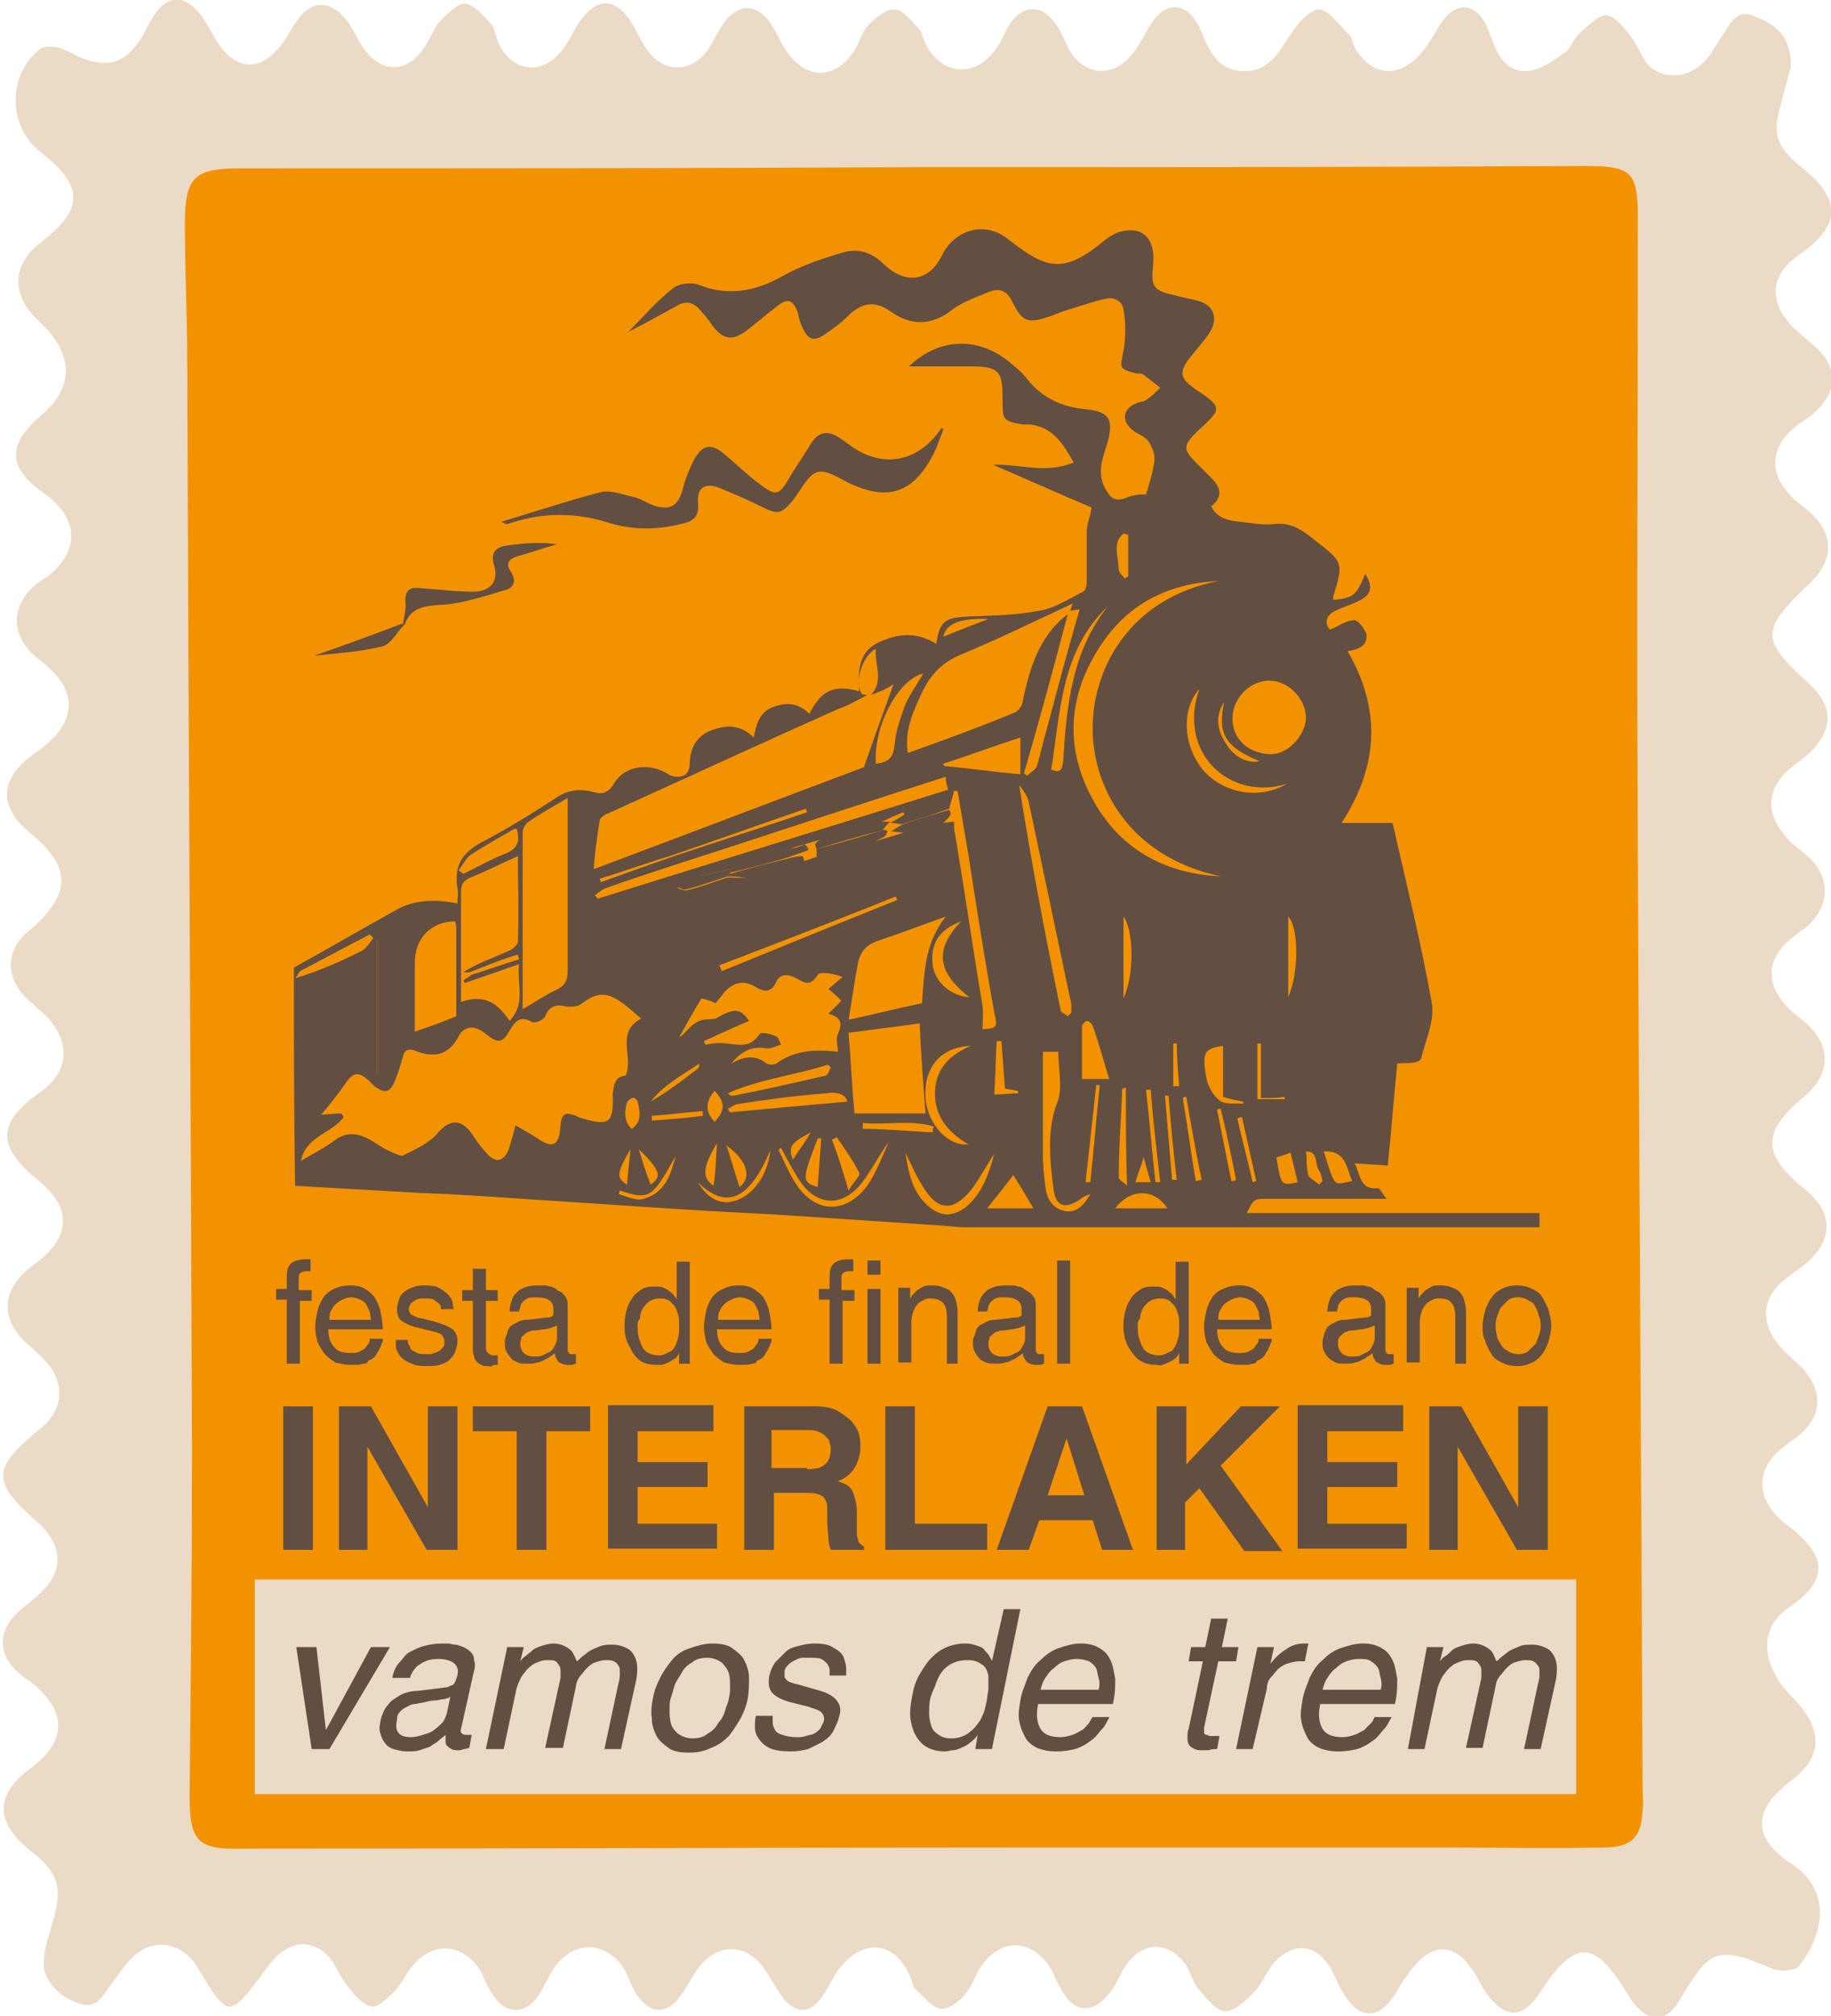 <?xml version="1.0" encoding="utf-8"?>
<!-- Generator: Adobe Illustrator 16.0.0, SVG Export Plug-In . SVG Version: 6.00 Build 0)  -->
<!DOCTYPE svg PUBLIC "-//W3C//DTD SVG 1.1//EN" "http://www.w3.org/Graphics/SVG/1.1/DTD/svg11.dtd">
<svg version="1.1" id="Layer_1" xmlns="http://www.w3.org/2000/svg" xmlns:xlink="http://www.w3.org/1999/xlink" x="0px" y="0px"
	 width="154.5px" height="170px" viewBox="0 0 154.5 170" enable-background="new 0 0 154.5 170" xml:space="preserve">
<g>
	<rect x="11.3" y="10.6" fill-rule="evenodd" clip-rule="evenodd" fill="#F39200" width="131.9" height="148.8"/>
	<rect x="21.5" y="133.2" fill-rule="evenodd" clip-rule="evenodd" fill="#EBDAC5" width="111.5" height="18.1"/>
	<g>
		<path fill-rule="evenodd" clip-rule="evenodd" fill="#634E42" d="M24.8,81.6c2.9-1.6,5.8-3.3,8.7-4.9c1.4-0.8,3.3-0.9,5.1-0.5
			c0-0.4,0.1-0.9,0-1.3c-0.3-1.9,0.4-3,2.1-3.9c2.1-1.1,4.2-2.4,6.2-3.7c1-0.7,2-0.8,3.2-0.5c0.7,0.2,1.2,0.1,1.7-0.7
			c0.9-1.6,3.1-1.8,4.6-0.8c0.3,0.2,0.9,0.3,1.3,0.1c0.3-0.1,0.5-0.6,0.5-0.9c0-1.3,0.5-2.4,1.8-2.9c1.3-0.5,2.5-0.5,3.6,0.6
			c0.2-1.1,0.5-2.2,1.7-2.6c1.1-0.4,2.1-0.3,3,0.6c1-2,2.1-2.5,4.2-1.9c-0.1-1.7-0.1-3.4,1.8-4.2c1.6-0.7,3.1-0.8,4.7,0.2
			c0.3-1.9,0.7-2.2,2.6-2.3c2.1-0.1,4.1-0.1,6.1-0.5c1.3-0.2,2.5-1,3.7-1.6c0.2-0.1,0.3-0.5,0.3-0.8c0-1.4,0-2.9,0-4.3
			c0-0.6,0.3-1.2,0.4-2c-2.6-1.1-5.5-2.4-8.3-3.6c2.2-0.1,4.4,0.8,6.8-0.2c-0.9-1.6-1.8-3-3.7-3.2c-0.2,0-0.4,0-0.6,0
			c-1.7-0.3-1.7-0.4-1.7-2.1c0,0,0-0.1,0-0.1c0-2.3-0.3-2.7-2.7-2.7c-1.8,0-3.6,0-5.2,0c2.6-2.5,6.1-2.6,8.9,0
			c0.4,0.3,0.8,0.7,1.1,1.1c1.2,1.5,2.8,2.3,4.8,2.5c2.2,0.2,2.5,0.9,1.9,3c-0.4,1.2-0.8,2.4-0.2,3.6c0.4,0.7,0.7,1.3,1.8,0.9
			c0.6-0.3,1.3-0.3,1.7-0.3c0.3-1,0.6-1.9,0.7-2.8c0.1-0.6-0.2-1.2-0.5-1.7c-0.3-0.4-0.9-0.6-1.3-0.9c-1-0.8-0.9-1.8,0.3-2.3
			c0.2-0.1,0.5-0.1,0.7-0.2c0.5-0.3,0.9-0.7,1.3-1.1c-0.5-0.4-0.9-0.7-1.4-1.1c-0.1-0.1-0.4-0.1-0.6-0.1c-1.5-0.4-1.4-0.4-1.1-1.9
			c0.2-1.1,0.2-2.4,0-3.5c-0.1-0.7-0.8-1.1-1.5-0.9c-1,0.2-2.1,0.6-3.1,0.9c-0.7,0.2-1.3,0.5-2,0.7c-1.5,0.5-2,0.2-2.7-1.2
			c-0.4-0.9-1-1.4-2-1c-1,0.4-2.1,0.8-3,1.4c-1.8,1.5-3.6,1.5-5.3,0.3c-1.4-1-2.5-0.8-3.7,0.4c-0.6,0.6-1.2,1-1.9,1.5
			c-0.9,0.6-1.4,0.5-1.9-0.6c-0.2-0.4-0.3-0.9-0.4-1.3c-0.4-1-0.8-1.2-1.7-0.5c-0.8,0.6-1.6,1.3-2.5,2c-1.3,1-2.1,0.9-3.1-0.5
			c-0.2-0.3-0.5-0.7-0.8-1c-0.6-0.8-1.3-1-2.1-0.5c-1.3,0.7-2.7,1.5-4.1,2.2c1.3-1.3,2.4-2.6,3.8-3.7c0.5-0.4,1.5-0.5,2.1-0.3
			c2.5,1,4.8,0.6,7.1-0.7c1.6-0.9,3.4-1.5,5.1-2c1.3-0.4,2.5,0,3.5,1c1.8,1.7,3.8,1.5,4.9-0.8c1-2,3.5-3,5.6-1.3
			c3.3,2.6,4.7,2.9,8.2,0c0.4-0.3,0.9-0.6,1.4-0.7c1.8-0.4,2.8,0.7,2.6,2.8c-0.2,1.9,0,2.2,1.8,2.6c0.7,0.2,1.4,0.3,2.1,0.5
			c1.2,0.4,1.6,1.4,0.9,2.6c-0.5,0.8-1.2,1.5-1.8,2.3c-0.8,1.1-0.7,1.6,0.4,2.4c2.5,1.7,2.5,1.7,0.3,3.7c-1.2,1.2-1.2,1.5,0,2.7
			c0.4,0.4,0.9,0.9,1.3,1.3c0.8,0.8,0.8,1.6-0.1,2.3c0.5,1,1.4,1.2,2.4,1.3c1,0.1,1.9,0.3,2.9,0.2c1.5-0.2,2.5,0.6,3.5,1.4
			c2.3,1.8,2.4,1.8,1.5,4.7c0,0.1,0,0.2,0,0.3c1.7-0.2,1.9-0.3,2.7-2.2c0.7,1.1,0.5,1.8-0.6,2.3c-0.6,0.3-1.3,0.5-1.9,0.8
			c-0.9,0.4-0.9,1.1-0.5,1.6c0.8-0.3,1.4-0.8,2.1-0.8c0.3,0,0.9,0.8,1,1.2c0.1,0.9-0.6,1.3-1.6,1.4c2.8,4.8,2.7,9.6-0.5,14.5
			c1.6,0,3,0,4.3,0c1.2,5.2,2.4,10.1,3.3,15.1c0.3,1.5-0.5,3.2-0.9,4.8c0,0.1-0.4,0.3-0.6,0.3c-0.4,0.1-0.8,0-1.4,0.1
			c-0.3,2.9-0.5,5.7-0.8,8.6c-0.9-0.1-1.8-0.1-2.8-0.2c0.5,0.9,0.4,2.3,2,2.1c0.1,0,0.3,0.4,0.7,0.9c-1.7,0-3,0-4.3,0
			c-1.9,0-3.9,0-5.8,0c-1.1,0-1.1,0-1.7,1.2c8.3,0,16.5,0,24.7,0c0,0.4,0,0.8,0,1.2c-16,0-32,0-47.9,0c-0.6,0-1.2,0-1.9-0.1
			c-4.5-0.3-9-0.6-13.5-0.9c-2.9-0.2-5.9-0.3-8.8-0.5c-4.6-0.3-9.1-0.6-13.7-0.9c-2.9-0.2-5.8-0.4-8.7-0.5c-3.5-0.2-7-0.4-10.5-0.6
			C24.8,93.6,24.8,87.6,24.8,81.6z M76.1,69.5c-0.2,0-0.5-0.1-1-0.1c0.6-0.3,0.9-0.5,1.2-0.7c0-0.1,0-0.1-0.1-0.2
			c-0.7,0.3-1.4,0.6-2,0.9c-1.5,0.4-3.1,0.9-4.6,1.3c-0.6,0.2-1.1,0.3-1.7,0.5c-0.4,0.1-0.8,0.2-1.2,0.4c-1.7,0.6-3.4,1.2-5.1,1.7
			c-1.4,0.3-2.8,0.6-4.1,1c-0.1,0-0.2,0.4-0.3,0.6c0.2,0.1,0.5,0.2,0.7,0.2c1.2-0.3,2.3-0.7,3.5-1.1c0.6,0,1.3,0.1,1.9-0.1
			c1.6-0.4,3.1-0.8,4.6-1.3c0.3-0.1,0.6-0.2,0.9-0.3c1.6-0.4,3.3-0.9,4.9-1.3c0.9-0.3,1.7-0.5,2.6-0.8c1.1-0.3,2.1-0.5,3.2-0.8
			c0.3,0,0.6-0.1,1-0.1c0,0.5,0,0.8,0.1,1.1c0.8,4.8,1.5,9.6,2.3,14.4c0.1,0.6,0,1.3,0,2c1.2-0.1,1.3-0.1,1-1.4
			c-0.8-4.4-1.5-8.9-2.2-13.4c-0.3-1.8-0.6-3.5-0.9-5.3c-0.1,0-0.2,0-0.3,0c-0.1,0.5-0.3,1-0.4,1.5C78.7,68.7,77.4,69.1,76.1,69.5z
			 M56.6,72.3c3.8-1.3,7.7-2.5,11.5-3.8c0-0.1-0.1-0.2-0.1-0.3c-3.8,1.3-7.7,2.7-11.5,4c-2,0.6-3.9,1.3-5.9,1.9
			c0,0.1,0.1,0.2,0.1,0.3C52.6,73.7,54.6,73,56.6,72.3z M39.6,82c-0.2,0-0.3,0-0.5,0c1.2-0.8,2.5-1.2,3.8-1.8
			c0.3-0.1,0.8-0.5,0.8-0.8c0.1-2.4,0-4.7,0-7.2c-1.4,0.6-2.7,1.3-4,1.8c-0.7,0.3-0.8,0.7-0.8,1.3c0,2.3,0,4.6,0,6.9
			c0,0.7,0,1.4,0,2.3c2-0.7,3.1,0.1,4.1,1.6c1.4-1.5,0.6-3.1,0.8-4.8c-1.7,0.6-3.1,1.1-4.6,1.6c0-0.1-0.1-0.2-0.1-0.2
			c0.2-0.2,0.5-0.3,0.7-0.5c1.3-0.4,2.7-0.9,4-1.3c0-0.1-0.1-0.3-0.1-0.4C42.3,80.9,40.9,81.5,39.6,82z M90.3,51.5
			c0.1-0.2,0.1-0.3,0.2-0.6c-3.2,1.5-6.3,3-9.4,4.3c-1.5,0.6-2.5,1.6-3.2,3c-0.8,1.7-1.6,3.3-1.3,5.3c3.1-1.1,6.1-2.2,9-3.4
			c0.3-0.1,0.7-0.6,0.7-1c0.6-2.8,1.4-5.5,3.8-7.3c-1.2,4.5-2.4,9-3.7,13.4c0.1,0.1,0.2,0.2,0.3,0.2c0.3-0.3,0.7-0.5,0.8-0.8
			c0.3-1,0.5-2,0.8-3c0.9-3.4,1.8-6.8,2.8-10.2C90.8,51.4,90.5,51.5,90.3,51.5z M73.5,58.6c1.1-1.2,0.3-2.5,0.4-3.9
			c-1.2,0.7-1.8,2.8-1.2,3.8c0.1,0.1,0.3,0.1,0.5,0.1c-0.8,0.4-1.6,0.9-2.5,1.2c-6.5,2.9-13,5.9-19.4,8.8c-0.3,0.1-0.7,0.4-0.7,0.6
			c-0.2,1.3-0.4,2.5-0.5,4.1c8-3,15.6-5.9,22.8-8.6c0.9-2.6,1.7-4.8,2.5-7C74.8,58.1,74.1,58.4,73.5,58.6z M52.8,90.7
			c0.7-1.6-0.9-3.6,1.3-4.8c-0.6-0.5-1.1-1-1.7-1.4c-1.3-0.9-2.1-0.8-3.4,0.2c-0.3,0.2-0.8,0.2-1.1,0.2c-0.8-0.2-1.5-0.2-1.9,0.8
			c-0.1,0.3-0.8,0.6-1.1,0.5c-1-0.6-1.4-0.1-1.9,0.7c-0.6,1.1-1,1.1-2,0.3c-0.8-0.7-1.8-0.8-2.3,0.2c-0.9,1.7-2.2,1.8-3.7,1.2
			c-0.6-0.2-0.9,0-1,0.5c-0.2,0.7-0.4,1.4-0.7,2.1c-0.4,1-0.9,1-1.7,0.4c-0.2-0.2-0.3-0.3-0.5-0.5c-0.8-0.7-1.3-0.7-1.9,0.2
			c-0.7,1-1.4,1.9-2.1,2.7c0.4,0,1-0.1,1.7-0.1c0.1,0.1,0.1,0.2,0.2,0.3c-1,1.4-3.2,1.6-3.6,3.7c1-0.6,2-1.1,2.8-1.7
			c0.9-0.7,1.8-0.7,2.8-0.2c0.6,0.3,1.1,0.7,1.7,1c0.5,0.2,1.1,0.6,1.4,0.4c1-0.5,2.1-1,2.8-1.8c1-1.2,2-1.3,2.9,0
			c0.4,0.6,0.9,1.3,1.4,1.8c0.7,0.7,1.3,0.5,1.7-0.4c0.2-0.6,0.4-1.3,0.6-2.1c0.7,0.4,1.2,0.7,1.7,1c1.4,1,2,0.8,2.1-1
			c0.1-1.1,0.5-1.1,1.3-0.8c0.2,0.1,0.4,0.2,0.5,0.2c2.3,0.7,2.7,0.4,2.6-2C51.8,91.6,51.8,90.8,52.8,90.7z M61.7,89.7
			c1-0.6,2-0.8,3,0c0.2,0.1,0.6,0.1,0.8,0c1.6-1.2,3.5-1.2,5.2-1c0-0.5-0.2-1.1,0-1.5c0.5-1,0.1-1.5-0.8-1.7
			c0.4-0.4,0.7-0.7,1.1-1.1c-0.4-0.4-0.7-0.7-1.1-1c0.5-0.4,0.8-0.7,1.2-1c-0.7-0.3-1.9-0.5-2.1-0.2c-0.6,1-1.1,0.7-1.8,0.3
			c-0.6-0.3-1.3-0.5-1.7,0.3c-0.4,0.9-1,0.9-1.8,0.4c-1-0.6-1.9-0.3-2.6,0.5c-0.2,0.3-0.5,0.6-0.7,0.9c-0.4-0.2-0.8-0.3-1.2-0.4
			c-0.7,1.1-1.3,2.2-1.9,3.3c0.6-0.4,0.9-1,1.5-1.3c0.4-0.3,1.1-0.2,1.6-0.3c1.5-0.9,2.1-0.9,2.8,0.2c-1.2,0.5-2.5,1.1-3.8,1.7
			c0,0.1,0.1,0.2,0.1,0.3c0.6-0.1,1.2-0.2,1.8-0.1c1.1,0.1,2,0.4,2.8-0.8c0.1-0.2,1,0,1.4,0.2c0.2,0.1,0.3,0.5,0.4,0.7
			c-0.4,0.1-0.9,0.4-1.3,0.3C63.4,88.2,62.5,88.7,61.7,89.7z M44.1,85.1c1.1-0.6,1.9-1.2,2.8-1.6c0.8-0.4,1-0.8,1-1.7
			c0-4.5,0-8.9,0-13.4c0-0.3,0-0.6,0-1.1c-1.2,0.7-2.3,1.3-3.3,2c-0.3,0.2-0.5,0.6-0.5,0.9C44.1,75.1,44.1,79.9,44.1,85.1z
			 M77.6,86.3c-2,0.3-3.9,0.5-6,0.8c0.2,2.4,0.3,4.7,0.5,6.8c2.2,0,4.1,0,6,0C77.9,91.3,77.7,88.8,77.6,86.3z M103,73.9
			c-8-1.7-10.9-7.9-10.8-12.7c0.1-5.2,3.4-10.8,10.6-12.2c-4.3,0.2-7.8,2-10.1,5.7c-2.8,4.4-2.8,9-0.1,13.4
			C94.9,71.8,98.5,73.7,103,73.9z M79.8,77.3c-2,0.7-3.8,1.4-5.6,2c-1,0.3-1.6,0.9-1.8,1.9c-0.3,1.5-0.5,3.1-0.8,4.8
			c2.3-0.5,4.3-1,6.2-1.4C78,82,78,79.6,79.8,77.3z M107.1,57.4c-1.6,0-3,1.4-3.1,3c-0.1,1.8,1.2,3.1,3.1,3.2c1.5,0.1,3-1.5,3.1-3
			C110.2,58.9,108.7,57.4,107.1,57.4z M79.8,65.5c-5.9,1.9-11.7,3.8-17.5,5.7c-3.7,1.2-7.5,2.4-11.2,3.7c-0.3,0.1-0.6,0.4-0.9,0.6
			c0.1,0.1,0.2,0.2,0.2,0.3c9.9-3.1,19.7-6.1,29.6-9.2C79.9,66.2,79.8,65.9,79.8,65.5z M35,87c1.2-0.4,2.3-0.8,3.5-1.3
			c0-2.2,0-4.7,0-7.2c0-0.3,0-0.5-0.1-0.8c-2,0-3.4,1.4-3.4,3.5C35,83.2,35,85.2,35,87z M90.1,85.7c0.1-0.1,0.2-0.2,0.3-0.3
			c0-0.2,0-0.5,0-0.7C89.2,79,88,73.3,86.8,67.6c-0.1-0.5-0.5-1-0.8-1.4c1,6.4,2.2,12.7,3.5,19C89.5,85.4,89.9,85.5,90.1,85.7z
			 M88,88.7c0,3,0,5.9,0,8.8c0,0.8,0.1,1.7,0.2,2.5c0.1,1,0.5,1.8,1.5,2.1c1.1,0.3,1.8-0.5,2.3-1.4c-0.3,0.1-0.6,0.2-0.8,0.4
			c-1.3,0.9-2.1,0.7-2.3-0.8c-0.3-2.4-0.6-4.9,0.3-7.3c0.5-1.2,0.1-2.8,0.1-4.3C89,88.7,88.6,88.7,88,88.7z M86.1,62.2
			c-2.2,0.7-4.3,1.5-6.5,2.2c0,0.1,0,0.1,0.1,0.2c2.1,0.2,4.2,0.5,6.4,0.7C86.1,64.2,86.1,63.3,86.1,62.2z M73.9,64.4
			c1.1-0.1,1.5-0.5,1.6-1.7c0.1-1.1,0.5-2.2,0.9-3.3c0.4-0.9,1-1.7,1.5-2.6C75.8,57.3,73.7,61.2,73.9,64.4z M88.7,64.9
			c0.7,0.3,0.9,0.1,1-0.6c0.3-4.7,0.7-9.3,3.8-13.2C89.5,54.9,89.5,60,88.7,64.9z M108.6,66.1c-4.8,1.5-9.3-2.6-7.4-8
			c-1.5,1.7-1.4,4.6,0.2,6.7C103.1,66.9,106.2,67.5,108.6,66.1z M93.6,91c-0.5-1.6-0.9-3.1-1.4-4.5c-0.1-0.2-0.3-0.4-0.5-0.4
			c-0.1,0-0.4,0.3-0.4,0.4c0,1.5,0,3,0,4.5C92.1,91,92.8,91,93.6,91z M61.4,93.5c0.1,0.1,0.1,0.2,0.2,0.3c3.3-0.3,6.5-0.6,9.9-0.9
			c-0.2-0.8-1.2-0.8-1.8-0.7c-2.5,0.2-4.9,0.5-7.4,0.9C62,93.1,61.7,93.4,61.4,93.5z M38.7,73.4c0.1,0.1,0.3,0.2,0.4,0.3
			c1.2-0.6,2.3-1.2,3.5-1.7c1.1-0.4,1.3-1.1,1-2.1c-0.1,0-0.1,0-0.2,0c-1.2,0.7-2.5,1.4-3.7,2.2C39.3,72.4,39,73,38.7,73.4z
			 M81.9,88.2c-2.6,0.1-4,1.9-3.8,4.5c0.2,2.1,1.9,4,3.6,3.8c-1.7-1-2.9-2.4-2.8-4.5C79,90.1,80.1,89,81.9,88.2z M60.7,81.4
			c0.1,0.2,0.1,0.3,0.2,0.5c4.9-2,9.8-4,14.8-6c0-0.1-0.1-0.2-0.1-0.3C70.6,77.6,65.7,79.5,60.7,81.4z M76.4,97.2
			c0.3,2.2,0.8,3.4,1.7,4.3c1.1,1.1,2.2,1.2,3.4,0.3c1.3-1.1,1.9-2.6,2.4-4.5c-0.8,1.2-1.3,2.2-2,3.1c-1.5,1.8-2.8,1.7-4-0.3
			C77.3,99.2,76.9,98.2,76.4,97.2z M70.1,90c-0.1-0.1-0.2-0.2-0.3-0.2c-2.8,0.9-5.7,1.2-8.4,2.4c0.2,0.2,0.3,0.2,0.5,0.2
			c2.6-0.5,5.2-1.1,7.8-1.7C69.9,90.6,70,90.2,70.1,90z M104.9,93.1c0-0.1,0-0.2,0-0.2c-0.5-0.1-1.1-0.2-1.7-0.4c0-1.4,0-2.9,0-4.3
			c-1.6,0.2-1.8,0.6-1.4,2.7c0.1,0.7,0.6,1.5,1.1,1.9C103.4,93.2,104.2,93,104.9,93.1z M81.1,77.7c-1.9,0.7-2.6,1.9-2.4,3.7
			c0.2,1.4,1.5,2.6,3.1,2.7C79.1,82,78.8,80.1,81.1,77.7z M31.5,79.1c-0.1-0.1-0.2-0.2-0.3-0.3c-1.9,1-3.8,2-5.7,3
			c-0.3,0.1-0.4,0.5-0.6,0.7c2-0.6,3.8-1.4,5.6-2.3C30.9,80,31.2,79.5,31.5,79.1z M65.9,96.8c-0.1,0-0.1,0.1-0.2,0.2
			c0.5,1,0.9,2,1.5,2.9c1.6,2.4,4.1,2.5,5.9,0.2c0.8-1.1,1.3-2.5,1.9-3.8c-0.9,1.2-1.5,2.5-2.4,3.6c-1.6,1.9-3.7,1.8-5.1-0.3
			C66.9,98.7,66.4,97.7,65.9,96.8z M87.2,101.9c-0.6-1-1.1-1.9-1.7-2.8c-0.7,0.9-1.4,1.8-2.2,2.8C84.8,101.9,86,101.9,87.2,101.9z
			 M98.5,101.9c-1.1-1.7-3.1-1.7-4.4,0C95.6,101.9,97,101.9,98.5,101.9z M95,91.7c-0.2,0.1-0.3,0.1-0.3,0.1c-0.1,2.5-0.3,5-0.3,7.5
			c0,0.2,0.3,0.3,0.7,0.7C95,97.1,95,94.4,95,91.7z M111.7,97.1c1,3.2,0.8,2.8,2.4,2.5C113.6,98.5,113.6,97,111.7,97.1z M71.6,100.4
			c0.4-0.7,1-1.2,0.9-1.5c-0.5-1-1.2-2-1.9-3c-0.1,0.1-0.2,0.1-0.4,0.2C70.7,97.4,71.1,98.7,71.6,100.4z M85.9,92.2
			c0-0.1,0-0.1,0-0.2c-0.4-0.1-0.7-0.1-1.1-0.2c-0.1-1.4-0.2-2.7-0.3-4c-0.1,0-0.3,0-0.4,0c-0.1,1.5-0.1,3-0.2,4.5
			C84.6,92.3,85.3,92.2,85.9,92.2z M78.7,95.5c0-0.2,0-0.3,0.1-0.5c-2-0.6-4-0.1-6-0.3c0,0.2,0,0.3,0,0.5
			C74.7,95.2,76.7,95.4,78.7,95.5z M97.1,91.9c-0.1,0-0.3,0-0.4,0c0.3,2.6,0.5,5.2,0.8,7.8c0.2,0,0.3,0,0.4,0
			C97.6,97.1,97.3,94.5,97.1,91.9z M95.2,45.1C95.1,45.1,95,45,94.8,45c-1,0.8-0.4,2-0.4,3c0,0.3,0.3,0.5,0.5,0.8
			c0.1-0.1,0.2-0.1,0.3-0.2c0-0.2,0-0.4,0-0.6C95.2,47.1,95.2,46.1,95.2,45.1z M69.3,96c-0.1,0-0.2,0-0.3,0c-1.2,3.2-1.5,3.7,0,4.1
			C69.1,98.6,69.2,97.3,69.3,96z M108.9,97.2c-0.5,0.2-0.8,0.3-1.2,0.4c0.4,2.4,0.4,2.4,1.8,2.1C109.3,98.8,109.1,98.1,108.9,97.2z
			 M58.9,99.7c0.8,1.4,1.9,1.9,3,1.6c1.6-0.4,2.9-2.2,3.1-4.3C63.2,101.3,61.2,102,58.9,99.7z M92.8,91.5c-0.1,0-0.2,0-0.3,0
			c-0.3,2.7-0.6,5.5-0.9,8.2c0.1,0,0.3,0,0.4,0C92.3,97,92.5,94.3,92.8,91.5z M100.1,92.5c-0.1,0-0.2,0-0.3,0.1
			c0.4,2.3,0.7,4.7,1.1,7c0.2,0,0.3-0.1,0.5-0.1C100.9,97.2,100.5,94.8,100.1,92.5z M94.8,84.2c1-2.2,0.8-5.9,0-6.9
			C94.8,79.3,94.8,81.6,94.8,84.2z M98.6,92.4c-0.1,0-0.2,0-0.3,0c0.2,2.4,0.4,4.8,0.6,7.1c0.1,0,0.3,0,0.4,0
			C99,97.1,98.8,94.8,98.6,92.4z M106.4,92.6c0-1.6,0-3.1,0-4.6c-0.1,0-0.2,0-0.3,0c0,1.6,0,3.1,0,4.7c0.7,0,1.5,0,2.3,0
			c0-0.1,0-0.1,0-0.2C107.8,92.6,107.2,92.6,106.4,92.6z M62.4,100.1c1.1-0.8,0.6-2.3-1.1-3.5C61.7,97.8,62,98.9,62.4,100.1z
			 M31.8,90.6c0,0,0.1,0,0.1,0c0-3.8,0-7.5,0-11.3c0,0-0.1,0-0.1,0C31.8,83.1,31.8,86.9,31.8,90.6z M108.7,84.1c1-2.3,0.8-6.1,0-6.8
			C108.7,79.3,108.7,81.6,108.7,84.1z M53.3,95.2c0.9-0.6,0.7-1.5,0.5-2.3c0-0.1-0.3-0.4-0.4-0.3c-0.2,0-0.4,0.2-0.5,0.4
			C52.7,93.7,52.6,94.5,53.3,95.2z M60.3,92c-0.8,0.9-0.8,1.8,0,2.6C61.2,93.7,61.2,92.9,60.3,92z M111.3,99.9
			c0.1-0.1,0.2-0.2,0.3-0.3c-0.1-0.3-0.1-0.6-0.3-0.9c-0.4-0.5,0-1.6-1.1-1.6c0.1,0.7,0,1.3,0.2,2C110.5,99.4,111,99.6,111.3,99.9z
			 M59,89.7c-1.5,1-3,1.8-4.1,3.2c1.4-0.8,2.7-1.8,4-2.8C59,90,59,89.8,59,89.7z M103.3,59.2c-0.8,1.2-0.6,2.4,0.2,3.6
			c0.7,1.1,1.8,1.6,2.8,1.4C103.4,63,102.7,61.9,103.3,59.2z M52.3,100.4c0,0.1-0.1,0.2-0.1,0.3c0.7,0.2,1.5,0.6,2.1,0.4
			c1.8-0.5,2.3-2,2.7-3.6C55,101.1,54.8,101.2,52.3,100.4z M103.9,99.6c0.1,0,0.3,0,0.4-0.1c-0.4-2-0.8-4-1.3-6
			c-0.1,0-0.2,0-0.3,0.1C103.1,95.6,103.5,97.6,103.9,99.6z M104.8,94.2c-0.1,0-0.3,0.1-0.4,0.1c0.4,1.8,0.9,3.6,1.3,5.4
			c0.1,0,0.2-0.1,0.3-0.1C105.6,97.8,105.2,96,104.8,94.2z M53.9,96.9c0.3,1,0.6,2,1,3C55.9,99.2,55.7,98.7,53.9,96.9z M79.6,53.7
			c1.2-0.5,2.5-1,3.8-1.5C81,52.1,79.8,52.6,79.6,53.7z M60.5,96.4c-1.2,2-1.3,2.9-0.3,3.6C60.4,98.9,60.4,97.8,60.5,96.4z
			 M59.3,94.1c0-0.1,0-0.3,0-0.4c-1.4,0.1-2.8,0.3-4.3,0.4c0,0.1,0,0.3,0,0.4C56.4,94.4,57.8,94.3,59.3,94.1z M99,91.6
			c0.3,0,0.6,0,0.5,0c-0.1-1.2-0.2-2.4-0.2-3.6c-0.1,0-0.2,0-0.3,0C99,89.2,99,90.3,99,91.6z M53.2,96.9c-1.2,2.1-1.2,2.4-0.3,3
			C53,98.9,53.1,97.9,53.2,96.9z M66.9,97.8c0.5-0.8,1-1.4,1.5-2.3C66.7,96.4,66.5,96.7,66.9,97.8z M96.5,97.6
			c-0.2,0.7-0.5,1.4-0.7,2.1c0.5,0,0.9,0,1.3,0C96.9,99,96.7,98.3,96.5,97.6z"/>
		<path fill-rule="evenodd" clip-rule="evenodd" fill="#634E42" d="M79.6,36.2c-0.3,0.8-0.6,1.7-1,2.4C77,41.5,75,42.2,72,40.9
			c-1-0.4-2.1-1.3-3-1.1c-0.8,0.2-1.4,1.5-2.1,2.4c-1,1.2-1.3,1.2-2.7,0.5c-1.2-0.6-2.4-1.1-3.6-1.6c-1.2-0.4-1.8,0.1-1.7,1.3
			c0.1,1.2-0.4,1.6-1.5,1.8c-2,0.5-4,0.5-6-0.1c-2.8-0.9-5.5-0.9-8.3,0c-0.1,0-0.2,0.1-0.3,0.1c-0.1,0-0.1,0-0.5-0.2
			c3-0.9,5.7-1.8,8.4-2.5c0.8-0.2,1.8,0.2,2.7,0.4c0.6,0.1,1.1,0.5,1.7,0.7c1.4,0.5,2.1,0.1,2.5-1.3c0.2-0.9,0.6-1.8,1-2.6
			c0.7-1.2,1.4-1.3,2.4-0.5c1.1,0.9,2.1,1.9,3.2,2.7c1.3,1,1.6,0.8,2.4-0.6c0.6-1,1.3-2,1.9-3c0.6-0.9,1.4-1,2.3-0.4
			c0.3,0.2,0.6,0.4,1,0.7c2.6,1.9,5.6,1.4,7.5-1.3c0.1-0.1,0.1-0.2,0.2-0.2C79.4,36.1,79.5,36.1,79.6,36.2z"/>
		<path fill-rule="evenodd" clip-rule="evenodd" fill="#634E42" d="M34,52.6c0.1-0.6,0.3-1.3,0.2-1.9c0-1,0.4-1.2,1.3-1.1
			c1.5,0.1,2.9,0.3,4.4,0.3c1.5,0,2.2-0.9,1.8-2.2c-0.4-1.2,0.3-1.6,1.1-1.7c1.4-0.2,2.8-0.3,4.2-0.1c-1.1,0.3-2.2,0.7-3.3,1
			c-0.7,0.2-1.1,0.6-0.6,1.3c0.5,0.8,0.3,1.4-0.6,1.6c-1.7,0.5-3.5,1.1-5.2,1.2c-1.5,0.1-2.7,0.2-3.2,1.8
			C34.1,52.7,34.1,52.7,34,52.6z"/>
		<path fill-rule="evenodd" clip-rule="evenodd" fill="#634E42" d="M34.1,52.7c-0.6,0.6-1.1,1.6-1.8,1.8c-2,0.5-4.1,0.6-5.8,0.8
			c2.3-0.8,4.8-1.7,7.4-2.7C34.1,52.7,34.1,52.7,34.1,52.7z"/>
		<path fill-rule="evenodd" clip-rule="evenodd" fill="#634E42" d="M69.6,70.6c1.5-0.4,3.1-0.9,4.6-1.3c0.2,0,0.5,0,0.9,0
			c-0.3,0.3-0.5,0.5-0.6,0.7c-1.9,0.5-3.7,1-5.6,1.6C68.7,71.1,68.7,71.1,69.6,70.6z"/>
		<path fill-rule="evenodd" clip-rule="evenodd" fill="#634E42" d="M61.6,73.3c1.7-0.6,3.4-1.2,5.1-1.7c0.4-0.1,0.8-0.2,1.2-0.4
			c0.4,0.4,0.4,0.5,0,0.6c-0.5,0.2-0.9,0.3-1.4,0.5c-1.6,0.5-3.3,0.9-4.9,1.3C61.6,73.5,61.6,73.4,61.6,73.3z"/>
		<path fill-rule="evenodd" clip-rule="evenodd" fill="#634E42" d="M61.6,73.3c0,0.1,0,0.3,0,0.4c-0.1,0.1-0.2,0.2-0.2,0.2
			c-1.2,0.4-2.3,0.8-3.5,1.1c-0.2,0.1-0.5-0.1-0.7-0.2c0.1-0.2,0.2-0.6,0.3-0.6C58.9,73.9,60.3,73.6,61.6,73.3z"/>
		<path fill-rule="evenodd" clip-rule="evenodd" fill="#634E42" d="M68.9,71.6c1.9-0.5,3.7-1,5.6-1.6c0.1,0,0.3,0,0.4,0.1
			c-0.1,0.1-0.1,0.3-0.2,0.4c-0.3,0.2-0.6,0.3-0.9,0.5c-1.6,0.4-3.3,0.9-4.9,1.3C68.9,72.1,68.9,71.8,68.9,71.6z"/>
		<path fill-rule="evenodd" clip-rule="evenodd" fill="#634E42" d="M61.4,73.9c0.1-0.1,0.2-0.2,0.2-0.2c1.6-0.5,3.3-0.9,4.9-1.3
			c0.4-0.1,0.8-0.2,1.2-0.2c0.1,0,0.1,0.3,0.2,0.5c-1.5,0.4-3.1,0.9-4.6,1.3C62.7,74,62,73.9,61.4,73.9z"/>
		<path fill-rule="evenodd" clip-rule="evenodd" fill="#634E42" d="M80.1,68.3c0.2,0.4,0.2,0.4-0.5,1.1c-1.1,0.3-2.1,0.5-3.2,0.8
			c-0.3,0-0.6,0-1.2-0.1c0.5-0.3,0.8-0.5,1-0.6C77.4,69.1,78.7,68.7,80.1,68.3z"/>
		<path fill-rule="evenodd" clip-rule="evenodd" fill="#634E42" d="M31.8,90.6c0-3.8,0-7.5,0-11.3c0,0,0.1,0,0.1,0
			c0,3.8,0,7.5,0,11.3C31.9,90.7,31.8,90.7,31.8,90.6z"/>
	</g>
	<g>
		<path fill="#634E42" d="M25.3,109.6v5.4h-1.1v-5.4h-0.9v-0.9h0.9v-1.1c0-0.5,0.1-0.8,0.4-1.1c0.3-0.2,0.7-0.3,1.2-0.3
			c0.1,0,0.2,0,0.2,0c0.1,0,0.2,0,0.2,0v1c-0.1,0-0.1,0-0.2,0c-0.1,0-0.2,0-0.2,0c-0.2,0-0.4,0.1-0.5,0.2c-0.1,0.1-0.1,0.3-0.1,0.6
			v0.8h1.1v0.9H25.3z"/>
		<path fill="#634E42" d="M32.3,113c0,0.1,0,0.2-0.1,0.3c0,0.1-0.1,0.3-0.2,0.5c-0.1,0.2-0.2,0.3-0.3,0.5c-0.1,0.2-0.3,0.3-0.5,0.4
			c-0.1,0-0.2,0.1-0.2,0.2c-0.1,0.1-0.2,0.1-0.3,0.1c-0.1,0-0.3,0.1-0.5,0.1c-0.2,0-0.4,0-0.7,0c-0.4,0-0.8-0.1-1.2-0.2
			c-0.3-0.2-0.6-0.4-0.9-0.7c-0.2-0.3-0.4-0.6-0.6-1c-0.1-0.4-0.2-0.8-0.2-1.3c0-0.5,0.1-0.9,0.2-1.4c0.1-0.4,0.3-0.8,0.5-1.1
			c0.2-0.3,0.6-0.6,0.9-0.7c0.4-0.2,0.8-0.3,1.4-0.3c0.5,0,0.9,0.1,1.2,0.3s0.6,0.4,0.8,0.7c0.2,0.3,0.4,0.7,0.5,1.2
			c0.1,0.5,0.2,1,0.2,1.5h-4.6c0,0.7,0.2,1.2,0.5,1.5c0.3,0.4,0.8,0.5,1.4,0.5c0.2,0,0.5,0,0.7-0.1s0.4-0.2,0.5-0.3
			c0.1-0.1,0.2-0.3,0.3-0.4s0.1-0.3,0.1-0.4H32.3z M31.3,111.3c0-0.2-0.1-0.5-0.1-0.7c-0.1-0.2-0.2-0.4-0.3-0.6
			c-0.1-0.2-0.3-0.3-0.5-0.4s-0.5-0.2-0.8-0.2c-0.2,0-0.5,0.1-0.7,0.2s-0.4,0.2-0.6,0.4c-0.2,0.2-0.3,0.4-0.4,0.6
			c-0.1,0.2-0.1,0.5-0.1,0.7H31.3z"/>
		<path fill="#634E42" d="M37.2,110.5c0-0.1,0-0.2,0-0.3c0-0.1-0.1-0.2-0.2-0.3c-0.1-0.1-0.3-0.2-0.4-0.3s-0.5-0.1-0.8-0.1
			c-0.1,0-0.2,0-0.3,0c-0.1,0-0.3,0.1-0.4,0.1c-0.1,0.1-0.3,0.2-0.4,0.3s-0.2,0.3-0.2,0.5c0,0.1,0,0.2,0.1,0.3
			c0,0.1,0.1,0.2,0.2,0.2c0.1,0.1,0.2,0.1,0.4,0.2c0.1,0,0.3,0.1,0.5,0.1l1.1,0.3c0.7,0.2,1.1,0.4,1.4,0.6c0.3,0.3,0.4,0.6,0.4,1
			c0,0.3-0.1,0.6-0.2,0.9c-0.1,0.3-0.3,0.5-0.5,0.7c-0.2,0.2-0.5,0.3-0.8,0.4c-0.3,0.1-0.6,0.1-1,0.1c-0.4,0-0.8,0-1.1-0.1
			c-0.3-0.1-0.5-0.2-0.7-0.3s-0.4-0.3-0.5-0.4s-0.2-0.3-0.3-0.5c-0.1-0.2-0.1-0.3-0.1-0.5c0-0.2,0-0.3,0-0.4h1c0,0.1,0,0.3,0.1,0.4
			s0.1,0.3,0.2,0.4c0.1,0.1,0.3,0.2,0.5,0.3c0.2,0.1,0.5,0.1,0.9,0.1c0.2,0,0.4,0,0.5-0.1c0.2,0,0.3-0.1,0.5-0.2
			c0.1-0.1,0.2-0.2,0.3-0.3c0.1-0.1,0.1-0.3,0.1-0.5c0-0.2-0.1-0.4-0.3-0.6c-0.2-0.1-0.5-0.2-1-0.3l-1.2-0.3
			c-0.4-0.1-0.8-0.3-1.1-0.5s-0.4-0.6-0.4-1c0-0.3,0.1-0.6,0.2-0.9c0.1-0.3,0.3-0.5,0.5-0.6c0.2-0.2,0.5-0.3,0.8-0.4
			s0.6-0.1,0.9-0.1c0.6,0,1,0.1,1.3,0.3c0.3,0.2,0.6,0.4,0.7,0.6c0.2,0.2,0.3,0.4,0.3,0.7c0,0.2,0.1,0.4,0.1,0.4H37.2z"/>
		<path fill="#634E42" d="M41,109.6v4.1c0,0.1,0,0.2,0.1,0.3c0,0.1,0.1,0.1,0.2,0.2c0.1,0,0.1,0.1,0.2,0.1c0.1,0,0.1,0,0.2,0H42v0.8
			c-0.2,0-0.4,0-0.5,0.1s-0.2,0-0.3,0c-0.3,0-0.5,0-0.6-0.1c-0.2-0.1-0.3-0.2-0.4-0.3s-0.2-0.3-0.2-0.4s-0.1-0.3-0.1-0.5v-4.2h-0.9
			v-0.9h0.9v-1.8H41v1.8h1v0.9H41z"/>
		<path fill="#634E42" d="M43,110.6c0-0.4,0.1-0.7,0.2-1c0.1-0.3,0.3-0.5,0.5-0.7s0.5-0.3,0.8-0.4s0.7-0.1,1.1-0.1
			c0.1,0,0.2,0,0.3,0c0.1,0,0.3,0,0.5,0.1c0.2,0,0.4,0.1,0.5,0.2s0.3,0.2,0.5,0.3c0.1,0.1,0.3,0.3,0.4,0.5c0.1,0.2,0.1,0.4,0.1,0.7
			v3.6c0,0.2,0.1,0.4,0.3,0.4c0,0,0.1,0,0.2,0c0.1,0,0.1,0,0.2,0v0.8c-0.1,0-0.2,0.1-0.3,0.1c-0.1,0-0.2,0-0.3,0
			c-0.2,0-0.4,0-0.6-0.1c-0.1-0.1-0.3-0.1-0.3-0.2c-0.1-0.1-0.1-0.2-0.2-0.3c0-0.1-0.1-0.2-0.1-0.4c-0.1,0.1-0.2,0.2-0.4,0.3
			c-0.1,0.1-0.3,0.2-0.5,0.3c-0.2,0.1-0.4,0.2-0.6,0.2c-0.2,0.1-0.5,0.1-0.8,0.1c-0.3,0-0.6,0-0.8-0.1c-0.2-0.1-0.5-0.2-0.6-0.4
			c-0.2-0.2-0.3-0.4-0.4-0.6c-0.1-0.2-0.1-0.5-0.1-0.7c0-0.1,0-0.3,0.1-0.5s0.1-0.4,0.2-0.6c0.1-0.2,0.3-0.4,0.6-0.5
			c0.3-0.2,0.6-0.3,1-0.3l1.7-0.2c0.1,0,0.1,0,0.2,0s0.1-0.1,0.2-0.1c0.1-0.1,0.1-0.1,0.1-0.2c0-0.1,0-0.2,0-0.4c0-0.7-0.5-1-1.5-1
			c-0.3,0-0.5,0-0.7,0.1c-0.2,0.1-0.3,0.2-0.4,0.3c-0.1,0.1-0.2,0.3-0.2,0.4c0,0.1-0.1,0.3-0.1,0.4H43z M46.9,111.8
			c0,0-0.1,0.1-0.2,0.1c-0.1,0-0.2,0.1-0.3,0.1c-0.1,0-0.3,0.1-0.5,0.1c-0.2,0-0.5,0.1-0.8,0.1c-0.1,0-0.3,0-0.4,0.1
			c-0.2,0-0.3,0.1-0.4,0.2s-0.3,0.2-0.3,0.3s-0.1,0.3-0.1,0.5c0,0.3,0.1,0.6,0.3,0.8c0.2,0.2,0.5,0.3,0.9,0.3c0.2,0,0.5,0,0.7-0.1
			c0.2-0.1,0.4-0.2,0.6-0.3s0.3-0.3,0.4-0.5c0.1-0.2,0.2-0.4,0.2-0.6V111.8z"/>
		<path fill="#634E42" d="M58.3,115h-1v-0.9h0c-0.1,0.2-0.2,0.4-0.4,0.5s-0.3,0.2-0.5,0.3s-0.3,0.1-0.5,0.2c-0.2,0-0.3,0-0.5,0
			c-0.5,0-1-0.1-1.3-0.3s-0.6-0.5-0.8-0.9s-0.4-0.7-0.5-1.1s-0.1-0.8-0.1-1.2c0-0.4,0.1-0.9,0.2-1.2c0.1-0.4,0.3-0.7,0.5-1
			c0.2-0.3,0.5-0.5,0.8-0.7c0.3-0.2,0.7-0.2,1.1-0.2c0.3,0,0.5,0,0.7,0.1c0.2,0.1,0.4,0.2,0.5,0.3c0.1,0.1,0.3,0.2,0.4,0.4
			c0.1,0.1,0.2,0.2,0.2,0.3h0v-3.2h1.1V115z M53.8,111.8c0,0.3,0,0.7,0.1,1c0.1,0.3,0.2,0.6,0.3,0.8c0.1,0.2,0.3,0.4,0.5,0.5
			c0.2,0.1,0.5,0.2,0.8,0.2c0.2,0,0.4,0,0.6-0.1c0.2-0.1,0.4-0.2,0.6-0.3c0.2-0.2,0.3-0.4,0.4-0.7c0.1-0.3,0.2-0.6,0.2-1
			c0-0.3,0-0.5,0-0.8c0-0.3-0.1-0.6-0.2-0.9c-0.1-0.3-0.3-0.5-0.5-0.7c-0.2-0.2-0.5-0.3-0.9-0.3c-0.4,0-0.7,0.1-1,0.3
			c-0.2,0.2-0.4,0.4-0.5,0.6c-0.1,0.2-0.2,0.5-0.2,0.8C53.8,111.4,53.8,111.6,53.8,111.8z"/>
		<path fill="#634E42" d="M65.1,113c0,0.1,0,0.2-0.1,0.3c0,0.1-0.1,0.3-0.2,0.5c-0.1,0.2-0.2,0.3-0.3,0.5c-0.1,0.2-0.3,0.3-0.5,0.4
			c-0.1,0-0.2,0.1-0.2,0.2c-0.1,0.1-0.2,0.1-0.3,0.1c-0.1,0-0.3,0.1-0.5,0.1c-0.2,0-0.4,0-0.7,0c-0.4,0-0.8-0.1-1.2-0.2
			c-0.3-0.2-0.6-0.4-0.9-0.7c-0.2-0.3-0.4-0.6-0.6-1c-0.1-0.4-0.2-0.8-0.2-1.3c0-0.5,0.1-0.9,0.2-1.4c0.1-0.4,0.3-0.8,0.5-1.1
			c0.2-0.3,0.6-0.6,0.9-0.7c0.4-0.2,0.8-0.3,1.4-0.3c0.5,0,0.9,0.1,1.2,0.3s0.6,0.4,0.8,0.7c0.2,0.3,0.4,0.7,0.5,1.2
			c0.1,0.5,0.2,1,0.2,1.5h-4.6c0,0.7,0.2,1.2,0.5,1.5c0.3,0.4,0.8,0.5,1.4,0.5c0.2,0,0.5,0,0.7-0.1s0.4-0.2,0.5-0.3
			c0.1-0.1,0.2-0.3,0.3-0.4s0.1-0.3,0.1-0.4H65.1z M64.1,111.3c0-0.2-0.1-0.5-0.1-0.7c-0.1-0.2-0.2-0.4-0.3-0.6
			c-0.1-0.2-0.3-0.3-0.5-0.4s-0.5-0.2-0.8-0.2c-0.2,0-0.5,0.1-0.7,0.2s-0.4,0.2-0.6,0.4c-0.2,0.2-0.3,0.4-0.4,0.6
			c-0.1,0.2-0.1,0.5-0.1,0.7H64.1z"/>
		<path fill="#634E42" d="M71.1,109.6v5.4h-1.1v-5.4h-0.9v-0.9h0.9v-1.1c0-0.5,0.1-0.8,0.4-1.1c0.3-0.2,0.7-0.3,1.2-0.3
			c0.1,0,0.2,0,0.2,0c0.1,0,0.2,0,0.2,0v1c-0.1,0-0.1,0-0.2,0c-0.1,0-0.2,0-0.2,0c-0.2,0-0.4,0.1-0.5,0.2c-0.1,0.1-0.1,0.3-0.1,0.6
			v0.8h1.1v0.9H71.1z"/>
		<path fill="#634E42" d="M73.2,107.5v-1.2h1.1v1.2H73.2z M74.3,115h-1.1v-6.3h1.1V115z"/>
		<path fill="#634E42" d="M81,115h-1.1v-3.9c0-0.5-0.1-1-0.3-1.2s-0.5-0.4-1.1-0.4c-0.2,0-0.3,0-0.5,0.1s-0.4,0.2-0.5,0.3
			c-0.2,0.2-0.3,0.4-0.4,0.6c-0.1,0.3-0.2,0.6-0.2,1v3.4h-1.1v-6.3h1v0.9h0c0.1-0.1,0.1-0.2,0.2-0.3s0.2-0.2,0.4-0.4
			c0.2-0.1,0.3-0.2,0.5-0.3s0.4-0.1,0.7-0.1c0.2,0,0.5,0,0.8,0.1c0.3,0.1,0.5,0.2,0.7,0.3c0.2,0.2,0.4,0.4,0.5,0.7s0.2,0.7,0.2,1.1
			V115z"/>
		<path fill="#634E42" d="M82.5,110.6c0-0.4,0.1-0.7,0.2-1c0.1-0.3,0.3-0.5,0.5-0.7s0.5-0.3,0.8-0.4c0.3-0.1,0.7-0.1,1.1-0.1
			c0.1,0,0.2,0,0.3,0c0.1,0,0.3,0,0.5,0.1c0.2,0,0.4,0.1,0.5,0.2c0.2,0.1,0.3,0.2,0.5,0.3c0.1,0.1,0.3,0.3,0.4,0.5
			c0.1,0.2,0.1,0.4,0.1,0.7v3.6c0,0.2,0.1,0.4,0.3,0.4c0,0,0.1,0,0.2,0s0.1,0,0.2,0v0.8c-0.1,0-0.2,0.1-0.3,0.1c-0.1,0-0.2,0-0.3,0
			c-0.2,0-0.4,0-0.6-0.1c-0.1-0.1-0.3-0.1-0.3-0.2c-0.1-0.1-0.1-0.2-0.2-0.3c0-0.1-0.1-0.2-0.1-0.4c-0.1,0.1-0.2,0.2-0.4,0.3
			c-0.1,0.1-0.3,0.2-0.5,0.3c-0.2,0.1-0.4,0.2-0.6,0.2c-0.2,0.1-0.5,0.1-0.8,0.1c-0.3,0-0.6,0-0.8-0.1c-0.2-0.1-0.5-0.2-0.6-0.4
			c-0.2-0.2-0.3-0.4-0.4-0.6c-0.1-0.2-0.1-0.5-0.1-0.7c0-0.1,0-0.3,0.1-0.5s0.1-0.4,0.2-0.6s0.3-0.4,0.6-0.5c0.3-0.2,0.6-0.3,1-0.3
			l1.7-0.2c0.1,0,0.1,0,0.2,0c0.1,0,0.1-0.1,0.2-0.1s0.1-0.1,0.1-0.2c0-0.1,0-0.2,0-0.4c0-0.7-0.5-1-1.5-1c-0.3,0-0.5,0-0.7,0.1
			c-0.2,0.1-0.3,0.2-0.4,0.3c-0.1,0.1-0.2,0.3-0.2,0.4c0,0.1-0.1,0.3-0.1,0.4H82.5z M86.4,111.8c0,0-0.1,0.1-0.2,0.1
			c-0.1,0-0.2,0.1-0.3,0.1c-0.1,0-0.3,0.1-0.5,0.1c-0.2,0-0.5,0.1-0.8,0.1c-0.1,0-0.3,0-0.4,0.1c-0.2,0-0.3,0.1-0.4,0.2
			c-0.1,0.1-0.3,0.2-0.3,0.3s-0.1,0.3-0.1,0.5c0,0.3,0.1,0.6,0.3,0.8c0.2,0.2,0.5,0.3,0.9,0.3c0.2,0,0.5,0,0.7-0.1
			c0.2-0.1,0.4-0.2,0.6-0.3c0.2-0.1,0.3-0.3,0.4-0.5c0.1-0.2,0.2-0.4,0.2-0.6V111.8z"/>
		<path fill="#634E42" d="M90.3,115h-1.1v-8.7h1.1V115z"/>
		<path fill="#634E42" d="M100.5,115h-1v-0.9h0c-0.1,0.2-0.2,0.4-0.4,0.5c-0.1,0.1-0.3,0.2-0.5,0.3s-0.3,0.1-0.5,0.2s-0.3,0-0.5,0
			c-0.5,0-1-0.1-1.3-0.3c-0.4-0.2-0.6-0.5-0.9-0.9c-0.2-0.3-0.4-0.7-0.5-1.1s-0.1-0.8-0.1-1.2c0-0.4,0.1-0.9,0.2-1.2
			c0.1-0.4,0.3-0.7,0.5-1c0.2-0.3,0.5-0.5,0.8-0.7c0.3-0.2,0.7-0.2,1.1-0.2c0.3,0,0.5,0,0.7,0.1c0.2,0.1,0.4,0.2,0.5,0.3
			c0.1,0.1,0.3,0.2,0.4,0.4s0.2,0.2,0.2,0.3h0v-3.2h1.1V115z M96,111.8c0,0.3,0,0.7,0.1,1c0.1,0.3,0.2,0.6,0.3,0.8s0.3,0.4,0.5,0.5
			s0.5,0.2,0.8,0.2c0.2,0,0.4,0,0.6-0.1c0.2-0.1,0.4-0.2,0.6-0.3c0.2-0.2,0.3-0.4,0.4-0.7c0.1-0.3,0.2-0.6,0.2-1c0-0.3,0-0.5,0-0.8
			c0-0.3-0.1-0.6-0.2-0.9c-0.1-0.3-0.3-0.5-0.5-0.7c-0.2-0.2-0.5-0.3-0.9-0.3c-0.4,0-0.7,0.1-1,0.3c-0.2,0.2-0.4,0.4-0.5,0.6
			c-0.1,0.2-0.2,0.5-0.2,0.8C96,111.4,96,111.6,96,111.8z"/>
		<path fill="#634E42" d="M107.3,113c0,0.1,0,0.2-0.1,0.3c0,0.1-0.1,0.3-0.2,0.5c-0.1,0.2-0.2,0.3-0.3,0.5c-0.1,0.2-0.3,0.3-0.5,0.4
			c-0.1,0-0.2,0.1-0.2,0.2c-0.1,0.1-0.2,0.1-0.3,0.1c-0.1,0-0.3,0.1-0.5,0.1c-0.2,0-0.4,0-0.7,0c-0.4,0-0.8-0.1-1.2-0.2
			c-0.3-0.2-0.6-0.4-0.9-0.7c-0.2-0.3-0.4-0.6-0.6-1c-0.1-0.4-0.2-0.8-0.2-1.3c0-0.5,0.1-0.9,0.2-1.4c0.1-0.4,0.3-0.8,0.5-1.1
			c0.2-0.3,0.6-0.6,0.9-0.7c0.4-0.2,0.8-0.3,1.4-0.3c0.5,0,0.9,0.1,1.2,0.3c0.3,0.2,0.6,0.4,0.8,0.7c0.2,0.3,0.4,0.7,0.5,1.2
			c0.1,0.5,0.2,1,0.2,1.5h-4.6c0,0.7,0.2,1.2,0.5,1.5c0.3,0.4,0.8,0.5,1.4,0.5c0.3,0,0.5,0,0.7-0.1c0.2-0.1,0.4-0.2,0.5-0.3
			c0.1-0.1,0.2-0.3,0.3-0.4c0.1-0.1,0.1-0.3,0.1-0.4H107.3z M106.3,111.3c0-0.2-0.1-0.5-0.1-0.7c-0.1-0.2-0.2-0.4-0.3-0.6
			c-0.1-0.2-0.3-0.3-0.5-0.4c-0.2-0.1-0.5-0.2-0.8-0.2c-0.2,0-0.5,0.1-0.7,0.2s-0.4,0.2-0.6,0.4c-0.2,0.2-0.3,0.4-0.4,0.6
			c-0.1,0.2-0.1,0.5-0.1,0.7H106.3z"/>
		<path fill="#634E42" d="M112,110.6c0-0.4,0.1-0.7,0.2-1c0.1-0.3,0.3-0.5,0.5-0.7c0.2-0.2,0.5-0.3,0.8-0.4s0.7-0.1,1.1-0.1
			c0.1,0,0.2,0,0.3,0c0.1,0,0.3,0,0.5,0.1c0.2,0,0.4,0.1,0.5,0.2s0.3,0.2,0.5,0.3c0.1,0.1,0.3,0.3,0.4,0.5c0.1,0.2,0.1,0.4,0.1,0.7
			v3.6c0,0.2,0.1,0.4,0.3,0.4c0,0,0.1,0,0.2,0s0.1,0,0.2,0v0.8c-0.1,0-0.2,0.1-0.3,0.1c-0.1,0-0.2,0-0.3,0c-0.2,0-0.4,0-0.6-0.1
			c-0.1-0.1-0.3-0.1-0.3-0.2c-0.1-0.1-0.1-0.2-0.2-0.3c0-0.1-0.1-0.2-0.1-0.4c-0.1,0.1-0.2,0.2-0.4,0.3c-0.1,0.1-0.3,0.2-0.5,0.3
			c-0.2,0.1-0.4,0.2-0.6,0.2c-0.2,0.1-0.5,0.1-0.8,0.1c-0.3,0-0.6,0-0.8-0.1c-0.2-0.1-0.4-0.2-0.6-0.4c-0.2-0.2-0.3-0.4-0.4-0.6
			c-0.1-0.2-0.1-0.5-0.1-0.7c0-0.1,0-0.3,0.1-0.5c0-0.2,0.1-0.4,0.2-0.6c0.1-0.2,0.3-0.4,0.6-0.5c0.3-0.2,0.6-0.3,1-0.3l1.7-0.2
			c0.1,0,0.1,0,0.2,0s0.1-0.1,0.2-0.1s0.1-0.1,0.1-0.2c0-0.1,0-0.2,0-0.4c0-0.7-0.5-1-1.5-1c-0.3,0-0.5,0-0.7,0.1
			c-0.2,0.1-0.3,0.2-0.4,0.3s-0.2,0.3-0.2,0.4c0,0.1-0.1,0.3-0.1,0.4H112z M115.9,111.8c0,0-0.1,0.1-0.2,0.1c-0.1,0-0.2,0.1-0.3,0.1
			c-0.1,0-0.3,0.1-0.5,0.1c-0.2,0-0.5,0.1-0.8,0.1c-0.1,0-0.3,0-0.4,0.1c-0.2,0-0.3,0.1-0.4,0.2c-0.1,0.1-0.3,0.2-0.3,0.3
			c-0.1,0.1-0.1,0.3-0.1,0.5c0,0.3,0.1,0.6,0.3,0.8c0.2,0.2,0.5,0.3,0.9,0.3c0.2,0,0.5,0,0.7-0.1c0.2-0.1,0.4-0.2,0.6-0.3
			s0.3-0.3,0.4-0.5c0.1-0.2,0.2-0.4,0.2-0.6V111.8z"/>
		<path fill="#634E42" d="M123.9,115h-1.1v-3.9c0-0.5-0.1-1-0.3-1.2c-0.2-0.3-0.5-0.4-1.1-0.4c-0.2,0-0.3,0-0.5,0.1
			s-0.4,0.2-0.5,0.3c-0.2,0.2-0.3,0.4-0.4,0.6c-0.1,0.3-0.2,0.6-0.2,1v3.4h-1.1v-6.3h1v0.9h0c0.1-0.1,0.1-0.2,0.2-0.3
			c0.1-0.1,0.2-0.2,0.4-0.4c0.2-0.1,0.3-0.2,0.5-0.3s0.4-0.1,0.7-0.1c0.2,0,0.5,0,0.8,0.1c0.3,0.1,0.5,0.2,0.7,0.3
			c0.2,0.2,0.4,0.4,0.5,0.7s0.2,0.7,0.2,1.1V115z"/>
		<path fill="#634E42" d="M125.1,111.8c0-0.4,0.1-0.8,0.2-1.2c0.1-0.4,0.3-0.8,0.5-1.1c0.2-0.3,0.5-0.6,0.9-0.8
			c0.4-0.2,0.8-0.3,1.3-0.3c0.5,0,0.9,0.1,1.3,0.3c0.4,0.2,0.7,0.4,0.9,0.8s0.4,0.7,0.5,1.1c0.1,0.4,0.2,0.8,0.2,1.2
			c0,0.4-0.1,0.8-0.2,1.2c-0.1,0.4-0.3,0.8-0.5,1.1c-0.2,0.3-0.5,0.6-0.9,0.8c-0.4,0.2-0.8,0.3-1.3,0.3c-0.5,0-0.9-0.1-1.3-0.3
			c-0.4-0.2-0.7-0.4-0.9-0.8c-0.2-0.3-0.4-0.7-0.5-1.1C125.1,112.7,125.1,112.2,125.1,111.8z M126.2,111.8c0,0.2,0,0.5,0.1,0.7
			c0,0.3,0.1,0.5,0.3,0.8c0.1,0.2,0.3,0.5,0.6,0.6c0.2,0.2,0.6,0.3,0.9,0.3c0.4,0,0.7-0.1,0.9-0.3c0.2-0.2,0.4-0.4,0.6-0.6
			c0.1-0.3,0.2-0.5,0.3-0.8s0.1-0.5,0.1-0.7s0-0.5-0.1-0.7s-0.1-0.5-0.3-0.8c-0.1-0.3-0.3-0.5-0.6-0.6c-0.2-0.2-0.6-0.3-0.9-0.3
			c-0.4,0-0.7,0.1-0.9,0.3c-0.2,0.2-0.4,0.4-0.6,0.6c-0.1,0.2-0.2,0.5-0.3,0.8C126.2,111.4,126.2,111.6,126.2,111.8z"/>
	</g>
	<g>
		<path fill="#634E42" d="M26.4,130.7h-2.5v-12.1h2.5V130.7z"/>
		<path fill="#634E42" d="M36.2,118.6h2.4v12.1H36l-5-8.7h0v8.7h-2.4v-12.1h2.7l4.8,8.5h0V118.6z"/>
		<path fill="#634E42" d="M46.1,130.7h-2.5v-10h-3.7v-2.1h9.9v2.1h-3.7V130.7z"/>
		<path fill="#634E42" d="M60.2,120.7h-6.4v2.6h5.9v2.1h-5.9v3.1h6.7v2.1h-9.2v-12.1h8.9V120.7z"/>
		<path fill="#634E42" d="M62.6,118.6h6.1c0.8,0,1.5,0.1,2,0.4c0.5,0.3,0.9,0.6,1.2,0.9c0.3,0.4,0.5,0.7,0.6,1.1s0.1,0.7,0.1,1
			c0,0.7-0.2,1.3-0.5,1.8c-0.3,0.5-0.8,0.9-1.4,1.1c0.2,0.1,0.5,0.2,0.7,0.3c0.2,0.1,0.4,0.3,0.5,0.5c0.1,0.2,0.2,0.5,0.3,0.9
			c0.1,0.3,0.1,0.8,0.1,1.4c0,0.4,0,0.8,0,1.1s0,0.5,0.1,0.7c0,0.2,0.1,0.3,0.2,0.4s0.2,0.2,0.3,0.2v0.3h-2.8
			c-0.1-0.3-0.2-0.6-0.2-1c0-0.4-0.1-0.8-0.1-1.5c0-0.4,0-0.8,0-1.1c0-0.3-0.1-0.5-0.2-0.7c-0.1-0.2-0.3-0.3-0.6-0.4
			c-0.3-0.1-0.6-0.1-1.1-0.1h-2.6v4.8h-2.5V118.6z M68.1,123.9c0.7,0,1.2-0.1,1.5-0.4c0.3-0.2,0.5-0.7,0.5-1.3c0-0.2,0-0.3-0.1-0.5
			c0-0.2-0.1-0.4-0.3-0.5c-0.1-0.2-0.3-0.3-0.5-0.4c-0.2-0.1-0.5-0.2-0.9-0.2h-3.2v3.2H68.1z"/>
		<path fill="#634E42" d="M77.3,128.5h6v2.2h-8.6v-12.1h2.5V128.5z"/>
		<path fill="#634E42" d="M86.8,130.7h-2.7l4.3-12.1h2.9l4.3,12.1H93l-0.8-2.5h-4.5L86.8,130.7z M88.4,126.1h3.1l-1.5-4.8h0
			L88.4,126.1z"/>
		<path fill="#634E42" d="M100.1,130.7h-2.5v-12.1h2.5v4.9l4.6-4.9h3.3l-5,5l5.2,7.2H105l-3.8-5.3l-1.2,1.2V130.7z"/>
		<path fill="#634E42" d="M118.5,120.7H112v2.6h5.9v2.1H112v3.1h6.7v2.1h-9.2v-12.1h8.9V120.7z"/>
		<path fill="#634E42" d="M128.2,118.6h2.4v12.1H128l-5-8.7h0v8.7h-2.4v-12.1h2.7l4.8,8.5h0V118.6z"/>
	</g>
	<g>
		<path fill="#634E42" d="M31.3,138.9h1.6l-5.1,8.6h-1.5l-1.3-8.6h1.7l0.8,7h0L31.3,138.9z"/>
		<path fill="#634E42" d="M33.1,141.5c0.1-0.5,0.3-1,0.6-1.3s0.5-0.7,0.9-0.9c0.4-0.2,0.8-0.4,1.2-0.5s0.9-0.2,1.5-0.2
			c0.1,0,0.3,0,0.5,0c0.2,0,0.4,0.1,0.6,0.1s0.4,0.1,0.7,0.2c0.2,0.1,0.4,0.2,0.6,0.4c0.2,0.2,0.3,0.4,0.3,0.7
			c0.1,0.3,0.1,0.6,0,0.9l-1.1,4.9c-0.1,0.3,0.1,0.5,0.4,0.5c0.1,0,0.1,0,0.2,0c0.1,0,0.2,0,0.3,0l-0.2,1.1c-0.1,0-0.3,0.1-0.4,0.1
			s-0.3,0.1-0.4,0.1c-0.3,0-0.6,0-0.7-0.1c-0.2-0.1-0.3-0.2-0.4-0.3c-0.1-0.1-0.1-0.3-0.1-0.4c0-0.2,0-0.3,0-0.5
			c-0.2,0.2-0.4,0.3-0.6,0.5c-0.2,0.2-0.5,0.3-0.7,0.5c-0.3,0.1-0.6,0.2-0.9,0.3c-0.3,0.1-0.7,0.1-1.1,0.1c-0.4,0-0.7-0.1-1.1-0.2
			c-0.3-0.1-0.6-0.3-0.7-0.5c-0.2-0.2-0.3-0.5-0.4-0.8c-0.1-0.3-0.1-0.6,0-1c0-0.2,0.1-0.4,0.2-0.7s0.3-0.6,0.5-0.8
			c0.2-0.3,0.6-0.5,0.9-0.7s0.9-0.4,1.5-0.4l2.4-0.3c0.1,0,0.2,0,0.3-0.1c0.1,0,0.2-0.1,0.3-0.1c0.1-0.1,0.2-0.2,0.2-0.3
			c0.1-0.1,0.1-0.3,0.2-0.5c0.2-0.9-0.4-1.4-1.7-1.4c-0.4,0-0.8,0.1-1,0.2c-0.3,0.1-0.5,0.3-0.7,0.4c-0.2,0.2-0.3,0.4-0.4,0.5
			c-0.1,0.2-0.2,0.4-0.2,0.5H33.1z M38,143.1c-0.1,0-0.1,0.1-0.2,0.1c-0.1,0-0.2,0.1-0.4,0.1s-0.4,0.1-0.7,0.1
			c-0.3,0-0.7,0.1-1.1,0.2c-0.2,0-0.4,0.1-0.6,0.1c-0.2,0-0.4,0.1-0.6,0.2c-0.2,0.1-0.4,0.2-0.6,0.4s-0.3,0.4-0.3,0.7
			c-0.1,0.5-0.1,0.8,0.1,1.1c0.2,0.3,0.6,0.4,1.1,0.4c0.3,0,0.7-0.1,1-0.2c0.3-0.1,0.7-0.2,0.9-0.4c0.3-0.2,0.5-0.4,0.7-0.6
			c0.2-0.2,0.3-0.5,0.4-0.8L38,143.1z"/>
		<path fill="#634E42" d="M42.8,138.9h1.4l-0.3,1.2h0c0.1-0.1,0.2-0.3,0.4-0.4c0.2-0.2,0.4-0.3,0.6-0.5c0.2-0.2,0.5-0.3,0.8-0.4
			c0.3-0.1,0.7-0.2,1-0.2c0.4,0,0.7,0.1,0.9,0.2c0.2,0.1,0.4,0.2,0.6,0.4c0.1,0.1,0.2,0.3,0.3,0.5s0.1,0.3,0.2,0.4
			c0.2-0.2,0.4-0.4,0.7-0.6c0.2-0.2,0.4-0.3,0.6-0.4s0.5-0.2,0.7-0.3c0.3-0.1,0.6-0.1,0.9-0.1c0.2,0,0.5,0,0.8,0.1
			c0.3,0.1,0.6,0.2,0.8,0.4c0.2,0.2,0.4,0.5,0.5,0.9c0.1,0.4,0.1,0.9,0,1.5l-1.3,5.9h-1.4l1.2-5.6c0.1-0.3,0.1-0.6,0.1-0.8
			c0-0.3,0-0.5-0.1-0.6c-0.1-0.2-0.2-0.3-0.4-0.4c-0.2-0.1-0.4-0.1-0.7-0.1c-0.3,0-0.6,0.1-0.9,0.2c-0.3,0.1-0.5,0.3-0.7,0.5
			c-0.2,0.2-0.4,0.5-0.6,0.7c-0.2,0.3-0.3,0.6-0.3,0.8l-1.1,5.2H46l1.3-5.9c0-0.2,0-0.4,0-0.5c0-0.2,0-0.4-0.1-0.5
			c-0.1-0.2-0.2-0.3-0.3-0.4c-0.2-0.1-0.4-0.1-0.6-0.1c-0.2,0-0.5,0-0.7,0.1c-0.3,0.1-0.6,0.2-0.8,0.4c-0.3,0.2-0.5,0.5-0.8,0.9
			c-0.2,0.4-0.4,0.8-0.5,1.4l-1,4.7H41L42.8,138.9z"/>
		<path fill="#634E42" d="M55.1,143.2c0.1-0.6,0.3-1.1,0.6-1.7s0.6-1,1-1.5s0.9-0.8,1.5-1s1.2-0.4,1.9-0.4c0.7,0,1.3,0.1,1.7,0.4
			c0.4,0.3,0.8,0.6,1,1c0.2,0.4,0.4,0.9,0.4,1.5c0,0.5,0,1.1-0.1,1.7c-0.1,0.6-0.3,1.1-0.6,1.7c-0.3,0.5-0.6,1-1,1.5
			c-0.4,0.4-0.9,0.8-1.5,1c-0.6,0.3-1.2,0.4-1.9,0.4c-0.7,0-1.3-0.1-1.7-0.4c-0.4-0.3-0.8-0.6-1-1c-0.2-0.4-0.4-0.9-0.4-1.5
			C54.9,144.3,55,143.7,55.1,143.2z M56.6,143.2c-0.1,0.3-0.1,0.6-0.1,1c0,0.4,0,0.7,0.1,1.1s0.3,0.6,0.6,0.9
			c0.3,0.2,0.7,0.4,1.2,0.4c0.5,0,1-0.1,1.3-0.4c0.4-0.2,0.7-0.5,0.9-0.9c0.3-0.3,0.5-0.7,0.6-1.1c0.1-0.4,0.3-0.7,0.3-1
			c0.1-0.3,0.1-0.6,0.1-1c0-0.4,0-0.7-0.1-1.1c-0.1-0.3-0.3-0.6-0.6-0.9c-0.3-0.2-0.7-0.4-1.2-0.4s-1,0.1-1.3,0.4
			c-0.4,0.2-0.7,0.5-0.9,0.9s-0.5,0.7-0.6,1.1C56.8,142.6,56.7,142.9,56.6,143.2z"/>
		<path fill="#634E42" d="M70,141.3c0-0.1,0-0.3,0-0.5c0-0.2-0.1-0.3-0.2-0.5c-0.1-0.1-0.3-0.3-0.5-0.4c-0.2-0.1-0.6-0.1-1.1-0.1
			c-0.1,0-0.3,0-0.5,0s-0.4,0.1-0.6,0.2s-0.4,0.2-0.6,0.4s-0.3,0.4-0.3,0.6c0,0.2,0,0.3,0,0.4s0.1,0.2,0.2,0.3
			c0.1,0.1,0.3,0.2,0.4,0.2c0.2,0.1,0.4,0.1,0.7,0.2l1.4,0.4c0.8,0.2,1.4,0.5,1.7,0.9c0.3,0.4,0.4,0.8,0.2,1.4
			c-0.1,0.4-0.3,0.8-0.5,1.2c-0.2,0.4-0.5,0.6-0.9,0.9c-0.4,0.2-0.8,0.4-1.2,0.6c-0.4,0.1-0.9,0.2-1.4,0.2c-0.9,0-1.5-0.1-1.9-0.3
			c-0.4-0.2-0.7-0.5-0.9-0.8c-0.2-0.3-0.3-0.6-0.3-1c0-0.3,0-0.7,0.1-0.9h1.4c0,0.2,0,0.3,0,0.6c0,0.2,0.1,0.4,0.2,0.6
			c0.1,0.2,0.3,0.3,0.6,0.4c0.3,0.1,0.7,0.2,1.2,0.2c0.3,0,0.5,0,0.8-0.1s0.5-0.1,0.7-0.2s0.4-0.3,0.5-0.4c0.1-0.2,0.2-0.4,0.3-0.6
			c0.1-0.3,0-0.6-0.2-0.8c-0.2-0.2-0.6-0.3-1.2-0.5l-1.6-0.4c-0.6-0.2-1-0.4-1.3-0.7c-0.3-0.3-0.4-0.8-0.3-1.4
			c0.1-0.5,0.3-0.9,0.5-1.2c0.3-0.3,0.6-0.6,0.9-0.9s0.7-0.4,1.1-0.5c0.4-0.1,0.8-0.2,1.3-0.2c0.8,0,1.3,0.1,1.7,0.4
			c0.4,0.2,0.7,0.5,0.8,0.8s0.2,0.6,0.2,0.9c0,0.3,0,0.5,0,0.6H70z"/>
		<path fill="#634E42" d="M83.7,147.5h-1.4l0.2-1.2h0c-0.2,0.3-0.4,0.5-0.7,0.7c-0.2,0.2-0.5,0.3-0.7,0.4c-0.2,0.1-0.5,0.2-0.7,0.2
			s-0.4,0.1-0.7,0.1c-0.7,0-1.3-0.2-1.7-0.5s-0.7-0.7-0.9-1.2c-0.2-0.5-0.3-1-0.3-1.5c0-0.6,0.1-1.1,0.2-1.6
			c0.1-0.6,0.3-1.2,0.6-1.7c0.3-0.5,0.6-1,1-1.4c0.4-0.4,0.8-0.7,1.3-0.9c0.5-0.2,1-0.3,1.6-0.3c0.4,0,0.7,0.1,1,0.2
			s0.5,0.2,0.6,0.4c0.2,0.2,0.3,0.3,0.4,0.5c0.1,0.2,0.2,0.3,0.2,0.4h0l1-4.4h1.4L83.7,147.5z M78.5,143.2c-0.1,0.5-0.1,0.9-0.1,1.3
			c0,0.4,0.1,0.8,0.2,1.1c0.1,0.3,0.3,0.5,0.6,0.7c0.3,0.2,0.6,0.3,1,0.3c0.2,0,0.5,0,0.8-0.1c0.3-0.1,0.6-0.2,0.9-0.5
			c0.3-0.2,0.5-0.5,0.8-0.9c0.2-0.4,0.4-0.8,0.5-1.4c0.1-0.3,0.1-0.7,0.2-1.2c0-0.4,0-0.8,0-1.2c-0.1-0.4-0.2-0.7-0.5-0.9
			s-0.6-0.4-1.2-0.4c-0.6,0-1,0.1-1.4,0.3c-0.4,0.2-0.7,0.5-0.9,0.8s-0.4,0.7-0.5,1.1C78.7,142.6,78.6,142.9,78.5,143.2z"/>
		<path fill="#634E42" d="M93.6,144.8c0,0.1-0.1,0.2-0.2,0.4s-0.2,0.4-0.4,0.6s-0.4,0.5-0.6,0.7c-0.2,0.2-0.5,0.4-0.8,0.6
			c-0.2,0.1-0.5,0.3-0.9,0.4c-0.4,0.1-0.9,0.2-1.6,0.2c-0.6,0-1.1-0.1-1.6-0.3c-0.4-0.2-0.8-0.5-1-0.9c-0.2-0.4-0.4-0.8-0.5-1.4
			c-0.1-0.5,0-1.1,0.1-1.7c0.1-0.7,0.4-1.3,0.6-1.9c0.3-0.6,0.6-1.1,1.1-1.5c0.4-0.4,0.9-0.8,1.5-1c0.6-0.2,1.2-0.4,1.9-0.4
			c0.6,0,1.1,0.1,1.6,0.4s0.7,0.6,0.9,1c0.2,0.4,0.3,1,0.4,1.6c0,0.6,0,1.3-0.2,2.1h-6.3c-0.2,0.9-0.1,1.6,0.2,2.1
			c0.3,0.5,0.9,0.7,1.7,0.7c0.3,0,0.7-0.1,1-0.2s0.6-0.3,0.8-0.4s0.4-0.4,0.6-0.6c0.1-0.2,0.2-0.4,0.3-0.5H93.6z M92.7,142.5
			c0.1-0.3,0.1-0.7,0-1s-0.1-0.6-0.2-0.8c-0.1-0.2-0.3-0.4-0.6-0.6c-0.3-0.1-0.6-0.2-1.1-0.2c-0.3,0-0.7,0.1-1,0.2
			c-0.3,0.1-0.6,0.3-0.9,0.6c-0.3,0.2-0.5,0.5-0.7,0.8c-0.2,0.3-0.3,0.6-0.4,1H92.7z"/>
		<path fill="#634E42" d="M102.8,140.1l-1.2,5.6c0,0.2,0,0.3,0,0.4c0,0.1,0.1,0.2,0.2,0.2c0.1,0,0.2,0.1,0.3,0.1c0.1,0,0.2,0,0.3,0
			h0.5l-0.2,1.1c-0.3,0-0.5,0-0.7,0.1c-0.2,0-0.3,0-0.4,0c-0.4,0-0.6,0-0.8-0.1c-0.2-0.1-0.4-0.2-0.5-0.4s-0.1-0.4-0.1-0.6
			c0-0.2,0-0.5,0.1-0.7l1.2-5.7h-1.2l0.2-1.2h1.2l0.5-2.4h1.4l-0.5,2.4h1.4l-0.2,1.2H102.8z"/>
		<path fill="#634E42" d="M105.7,147.5h-1.4l1.8-8.6h1.4l-0.3,1.4h0c0.4-0.5,0.8-0.9,1.3-1.2c0.4-0.3,0.9-0.5,1.5-0.5
			c0.1,0,0.2,0,0.2,0s0.1,0,0.2,0l-0.3,1.5h-0.5c-0.3,0-0.7,0.1-1,0.2c-0.3,0.1-0.6,0.3-0.8,0.5c-0.2,0.2-0.4,0.5-0.6,0.7
			s-0.3,0.6-0.3,0.9L105.7,147.5z"/>
		<path fill="#634E42" d="M117.4,144.8c0,0.1-0.1,0.2-0.2,0.4c-0.1,0.2-0.2,0.4-0.4,0.6s-0.4,0.5-0.6,0.7c-0.2,0.2-0.5,0.4-0.8,0.6
			c-0.2,0.1-0.5,0.3-0.9,0.4c-0.4,0.1-0.9,0.2-1.6,0.2c-0.6,0-1.1-0.1-1.6-0.3c-0.4-0.2-0.8-0.5-1-0.9s-0.4-0.8-0.5-1.4
			c-0.1-0.5,0-1.1,0.1-1.7c0.1-0.7,0.4-1.3,0.6-1.9c0.3-0.6,0.6-1.1,1.1-1.5c0.4-0.4,0.9-0.8,1.5-1s1.2-0.4,1.9-0.4
			c0.6,0,1.1,0.1,1.6,0.4c0.4,0.2,0.7,0.6,0.9,1c0.2,0.4,0.3,1,0.4,1.6c0,0.6,0,1.3-0.2,2.1h-6.3c-0.2,0.9-0.1,1.6,0.2,2.1
			c0.3,0.5,0.9,0.7,1.7,0.7c0.3,0,0.7-0.1,1-0.2s0.6-0.3,0.8-0.4c0.2-0.2,0.4-0.4,0.6-0.6s0.2-0.4,0.3-0.5H117.4z M116.5,142.5
			c0.1-0.3,0.1-0.7,0-1s-0.1-0.6-0.2-0.8c-0.1-0.2-0.3-0.4-0.6-0.6s-0.6-0.2-1.1-0.2c-0.3,0-0.7,0.1-1,0.2s-0.6,0.3-0.9,0.6
			c-0.3,0.2-0.5,0.5-0.7,0.8s-0.3,0.6-0.4,1H116.5z"/>
		<path fill="#634E42" d="M120.4,138.9h1.4l-0.3,1.2h0c0.1-0.1,0.2-0.3,0.4-0.4s0.4-0.3,0.6-0.5c0.2-0.2,0.5-0.3,0.8-0.4
			c0.3-0.1,0.7-0.2,1-0.2c0.4,0,0.7,0.1,0.9,0.2c0.2,0.1,0.4,0.2,0.6,0.4s0.2,0.3,0.3,0.5c0.1,0.2,0.1,0.3,0.2,0.4
			c0.2-0.2,0.4-0.4,0.7-0.6c0.2-0.2,0.4-0.3,0.6-0.4c0.2-0.1,0.5-0.2,0.7-0.3c0.3-0.1,0.6-0.1,0.9-0.1c0.2,0,0.5,0,0.8,0.1
			c0.3,0.1,0.6,0.2,0.8,0.4c0.2,0.2,0.4,0.5,0.5,0.9c0.1,0.4,0.1,0.9,0,1.5l-1.3,5.9h-1.4l1.2-5.6c0.1-0.3,0.1-0.6,0.1-0.8
			c0-0.3,0-0.5-0.1-0.6s-0.2-0.3-0.4-0.4c-0.2-0.1-0.4-0.1-0.7-0.1c-0.3,0-0.6,0.1-0.9,0.2c-0.3,0.1-0.5,0.3-0.7,0.5
			c-0.2,0.2-0.4,0.5-0.6,0.7c-0.2,0.3-0.3,0.6-0.3,0.8l-1.1,5.2h-1.4l1.3-5.9c0-0.2,0-0.4,0-0.5c0-0.2,0-0.4-0.1-0.5
			c-0.1-0.2-0.2-0.3-0.3-0.4c-0.2-0.1-0.4-0.1-0.6-0.1c-0.2,0-0.5,0-0.7,0.1c-0.3,0.1-0.6,0.2-0.8,0.4c-0.3,0.2-0.5,0.5-0.8,0.9
			c-0.2,0.4-0.4,0.8-0.5,1.4l-1,4.7h-1.4L120.4,138.9z"/>
	</g>
	<path fill-rule="evenodd" clip-rule="evenodd" fill="#EBDAC5" d="M151.1,5.7c-0.2,0.7-0.5,1.8-0.8,3c-0.8,2.6-0.4,3.7,1.7,5.4
		c3.4,2.7,3.4,4.9-0.2,7.4c-2.4,1.6-2.6,3.9-0.6,6c0.5,0.5,1.1,1,1.7,1.5c2.2,1.8,2.3,3.9,0.2,5.8c-0.4,0.4-1,0.7-1.5,1.1
		c-2.1,1.6-2.4,3.8-0.7,5.7c0.5,0.6,1.1,1,1.7,1.5c2.2,1.9,2.2,4.1,0.1,6.1c-4.2,4-4.2,4.7,0.1,8.6c2.2,2.1,1.8,4.4-1.1,6.5
		c-2.7,1.9-3,4.2-0.7,6.6c0.4,0.4,0.9,0.8,1.4,1.2c2.1,1.7,2.1,4.3,0,6.1c-0.3,0.2-0.6,0.4-0.8,0.6c-2.7,1.9-2.8,4.3-0.4,6.5
		c0.4,0.3,0.7,0.6,1.1,0.9c2.3,2,2.2,4.4-0.1,6.3c-3.6,3-3.5,4.9,0.1,7.8c2.5,2,2.4,4.4-0.1,6.4c-0.5,0.4-1.1,0.8-1.6,1.2
		c-1.8,1.4-2.1,3.4-0.7,5.3c0.6,0.8,1.4,1.4,2.1,2.1c1.9,2,1.8,4.2-0.4,5.9c-0.3,0.2-0.6,0.4-0.8,0.6c-2.8,1.9-2.8,4.7,0,6.8
		c3.4,2.6,3.6,4.6,0.1,7c-2.9,2-1.9,5.4,0.4,7.6c0.8,0.8,1.6,1.9,1.8,2.9c0.4,1.8-0.6,3-2,4.1c-3.2,2.4-3.3,4.8,0.1,7
		c3.3,2.2,2.8,5.8,0.6,8.6c-0.3,0.4-1.6,0.5-2.3,0.2c-4.5-1.9-5.2-1.7-7.6,2.4c-1.3,2.3-2.8,2.3-4.3,0.2c-0.1-0.2-0.2-0.3-0.3-0.5
		c-2.8-4.6-4.4-4.6-7.4,0c-1.4,2.1-2.8,2.2-4.4,0.1c-0.6-0.8-0.9-1.7-1.5-2.4c-1.2-1.7-2.8-1.9-4.3-0.4c-0.8,0.8-1.4,1.8-2,2.8
		c-1.4,2.2-3.1,2.1-4.4-0.2c-0.4-0.6-0.6-1.3-1-2c-1.2-2-3-2.3-4.7-0.6c-0.7,0.7-1,1.8-1.7,2.5c-0.7,0.7-1.6,1.7-2.5,1.7
		c-0.8,0-1.6-1.1-2.3-1.9c-0.4-0.5-0.6-1.2-0.9-1.8c-1.5-2.3-3.8-2.3-5.3,0c-0.4,0.6-0.6,1.2-1,1.8c-1.6,2.3-3.3,2.2-4.5-0.2
		c-0.3-0.5-0.5-1.1-0.8-1.6c-1.6-2.4-4.1-2.5-5.8-0.1c-0.5,0.7-0.7,1.6-1.3,2.3c-0.5,0.6-1.4,1.4-2.1,1.3c-0.8-0.1-1.4-1-2.1-1.6
		c-0.3-0.3-0.3-0.7-0.5-1.1c-1.2-2.9-3.8-3.3-5.8-0.9c-0.6,0.7-1,1.6-1.5,2.4c-1.1,1.7-2.3,1.7-3.5,0.2c-0.5-0.7-0.9-1.5-1.4-2.2
		c-1.5-2.4-4.1-2.4-5.7-0.2c-0.5,0.7-0.9,1.5-1.4,2.2c-1.2,1.8-2.8,1.7-3.9-0.2c-0.3-0.5-0.5-1.1-0.8-1.7c-1.4-2.6-4.3-2.8-6-0.4
		c-0.5,0.7-0.8,1.5-1.3,2.3c-1.2,1.8-2.9,1.7-4-0.1c-0.4-0.6-0.6-1.2-0.9-1.8c-1.4-2.4-4-2.7-5.8-0.5c-0.6,0.7-0.9,1.5-1.5,2.1
		c-0.6,0.6-1.5,1.5-2,1.3c-0.8-0.2-1.5-1.1-2.1-1.9c-0.7-0.9-1.1-2.2-2-2.8c-1.7-1.1-3.3-0.5-4.8,1.6c-3.1,4.2-3.1,4.2-5.8-0.3
		c-1.1-1.8-3.3-2.4-5-1.1c-0.9,0.7-1.5,1.7-2.2,2.6c-0.7,0.9-1.1,2.1-2.6,1.7c-1.9-0.6-3.3-2.1-3.1-3.8c0.1-1.1,0.5-2.2,0.8-3.3
		c0.8-2.8,0.4-4-1.9-5.8c-3-2.4-3.1-4.7,0-7c3-2.2,3.1-4.7,0.2-7.1c-0.4-0.3-0.9-0.6-1.3-1c-1.5-1.3-1.7-3.1-0.4-4.6
		c0.5-0.6,1.2-1.1,1.8-1.6c2.5-2,2.6-4.3,0.3-6.4c-4-3.5-3.9-4.6,0.3-8c1.7-1.4,2-3.4,0.7-5.2c-0.5-0.6-1.1-1.2-1.7-1.7
		c-2.4-2-2.5-4.5-0.1-6.5c0.3-0.2,0.5-0.4,0.8-0.6c2.8-2.2,2.8-4.6,0.1-6.8c-3.6-2.9-3.6-4.9,0.1-7.5c2.3-1.6,2.6-3.9,0.8-6.1
		c-0.4-0.5-1-0.9-1.5-1.4c-2.4-2-2.4-4.6,0.1-6.4C6,75.3,6,73.1,2.6,70.3c-2.7-2.2-2.7-4.5,0.1-6.6c0.4-0.3,0.9-0.6,1.3-1
		c2.4-2.1,2.4-4.4,0-6.5c-0.4-0.4-0.9-0.7-1.2-1c-1.9-1.8-1.8-4.1,0.1-5.8c0.3-0.3,0.7-0.5,1-0.7c2.9-2.2,2.8-5-0.2-7.1
		c-3.1-2.2-3.1-4.1-0.2-6.6c2.6-2.2,2.7-4.7,0.5-7.2c-0.3-0.3-0.7-0.7-1-1c-2.1-2.1-1.9-4.6,0.5-6.4c3.6-2.8,3.6-4.7-0.1-7.6
		c-2.7-2.1-2.8-6.4-0.1-8.6C3.5,3.9,4.3,3.9,4.9,4c0.7,0.2,1.3,0.6,2,0.9c2.4,0.9,3.8,0.3,5.1-1.8c0.3-0.6,0.6-1.2,1-1.8
		c1.1-1.7,2.5-1.8,3.8-0.2c0.6,0.7,1,1.6,1.5,2.4C19.9,6,22,6.1,23.8,3.7c0.4-0.5,0.7-1.2,1.1-1.7c1.3-2.1,3-2.1,4.5-0.1
		c0.4,0.6,0.7,1.3,1.1,1.9c1.5,2.4,3.8,2.5,5.3,0.2c0.5-0.7,0.8-1.6,1.3-2.2c0.6-0.6,1.5-1.5,2.1-1.5c0.8,0.1,1.6,1,2.2,1.7
		c0.4,0.4,0.4,1.1,0.7,1.7c1.1,2.3,3.5,2.7,5.2,0.7c0.6-0.7,1-1.6,1.5-2.4c1.5-2.3,3.2-2.3,4.6,0.1c0.4,0.7,0.7,1.4,1.2,2.1
		c1.4,2,3.8,2,5.2-0.1c0.4-0.6,0.7-1.3,1.1-1.9c1.4-2.1,3.1-2,4.4,0.2c0.4,0.7,0.7,1.5,1.2,2.1c1.6,2.2,3.9,2.2,5.5-0.1
		c0.5-0.7,0.7-1.7,1.3-2.3c0.6-0.6,1.5-1.4,2.2-1.3c0.7,0,1.4,1,2,1.6c0.3,0.3,0.4,0.9,0.6,1.3c1.3,2.6,4.1,2.9,5.8,0.6
		c0.5-0.6,0.8-1.4,1.2-2.1c1.2-1.9,2.9-1.9,4.1,0c0.4,0.6,0.7,1.3,1,2c1.3,2.2,3.7,2.4,5.3,0.4c0.7-0.8,1.1-1.8,1.7-2.7
		c1.2-1.8,2.9-1.7,3.9,0.2c0.1,0.1,0.1,0.2,0.2,0.4c0.7,1.7,1.4,3.5,3.7,3.5c2.1,0,2.9-1.6,3.9-3.1c0.6-0.9,1.6-2.1,2.4-2.1
		c0.9,0.1,1.7,1.3,2.5,2.1c0.3,0.3,0.3,0.7,0.5,1.1c1.4,2.4,3.7,2.7,5.6,0.5c0.7-0.8,1.2-1.8,1.8-2.7c1.2-1.7,2.8-1.5,3.7,0.3
		c0.2,0.5,0.4,1,0.6,1.5c0.5,1.4,1.4,2.5,2.9,2.4c1.1-0.1,2.2-0.9,3.2-1.6c0.5-0.4,0.7-1.2,1.2-1.6c0.7-0.6,1.6-1.6,2.3-1.5
		c0.7,0.1,1.5,1.1,2.1,1.9c0.6,0.8,0.9,1.9,1.6,2.5c1.4,1.1,3.4,0.8,4.7-0.7c0.5-0.6,0.8-1.2,1.2-1.8c0.7-1,1.3-2.6,2.9-1.8
		C149.7,2,151.2,3,151.1,5.7z M77.1,14.1C77.1,14.1,77.1,14.2,77.1,14.1c-18.9,0.1-37.9,0.1-56.8,0.1c-3.9,0-4.7,0.7-4.7,4.7
		c0,3.9,0.2,7.8,0.2,11.7c0.1,30.5,0.3,61,0.4,91.5c0,9.8-0.1,19.5-0.2,29.3c0,3.8,0.6,4.6,4.4,4.5c23,0,46.1-0.1,69.1-0.1
		c10.7,0,21.4,0,32.1,0c4.6,0,9.2,0.1,13.7,0c2.3,0,3.2-0.8,3.3-3.1c0.1-0.7,0-1.3,0-2c-0.1-26.5-0.3-53-0.4-79.6
		c-0.1-17.5,0-35,0-52.5c0-4.1-0.4-4.6-4.5-4.6C115,14.1,96,14.1,77.1,14.1z"/>
</g>
</svg>
